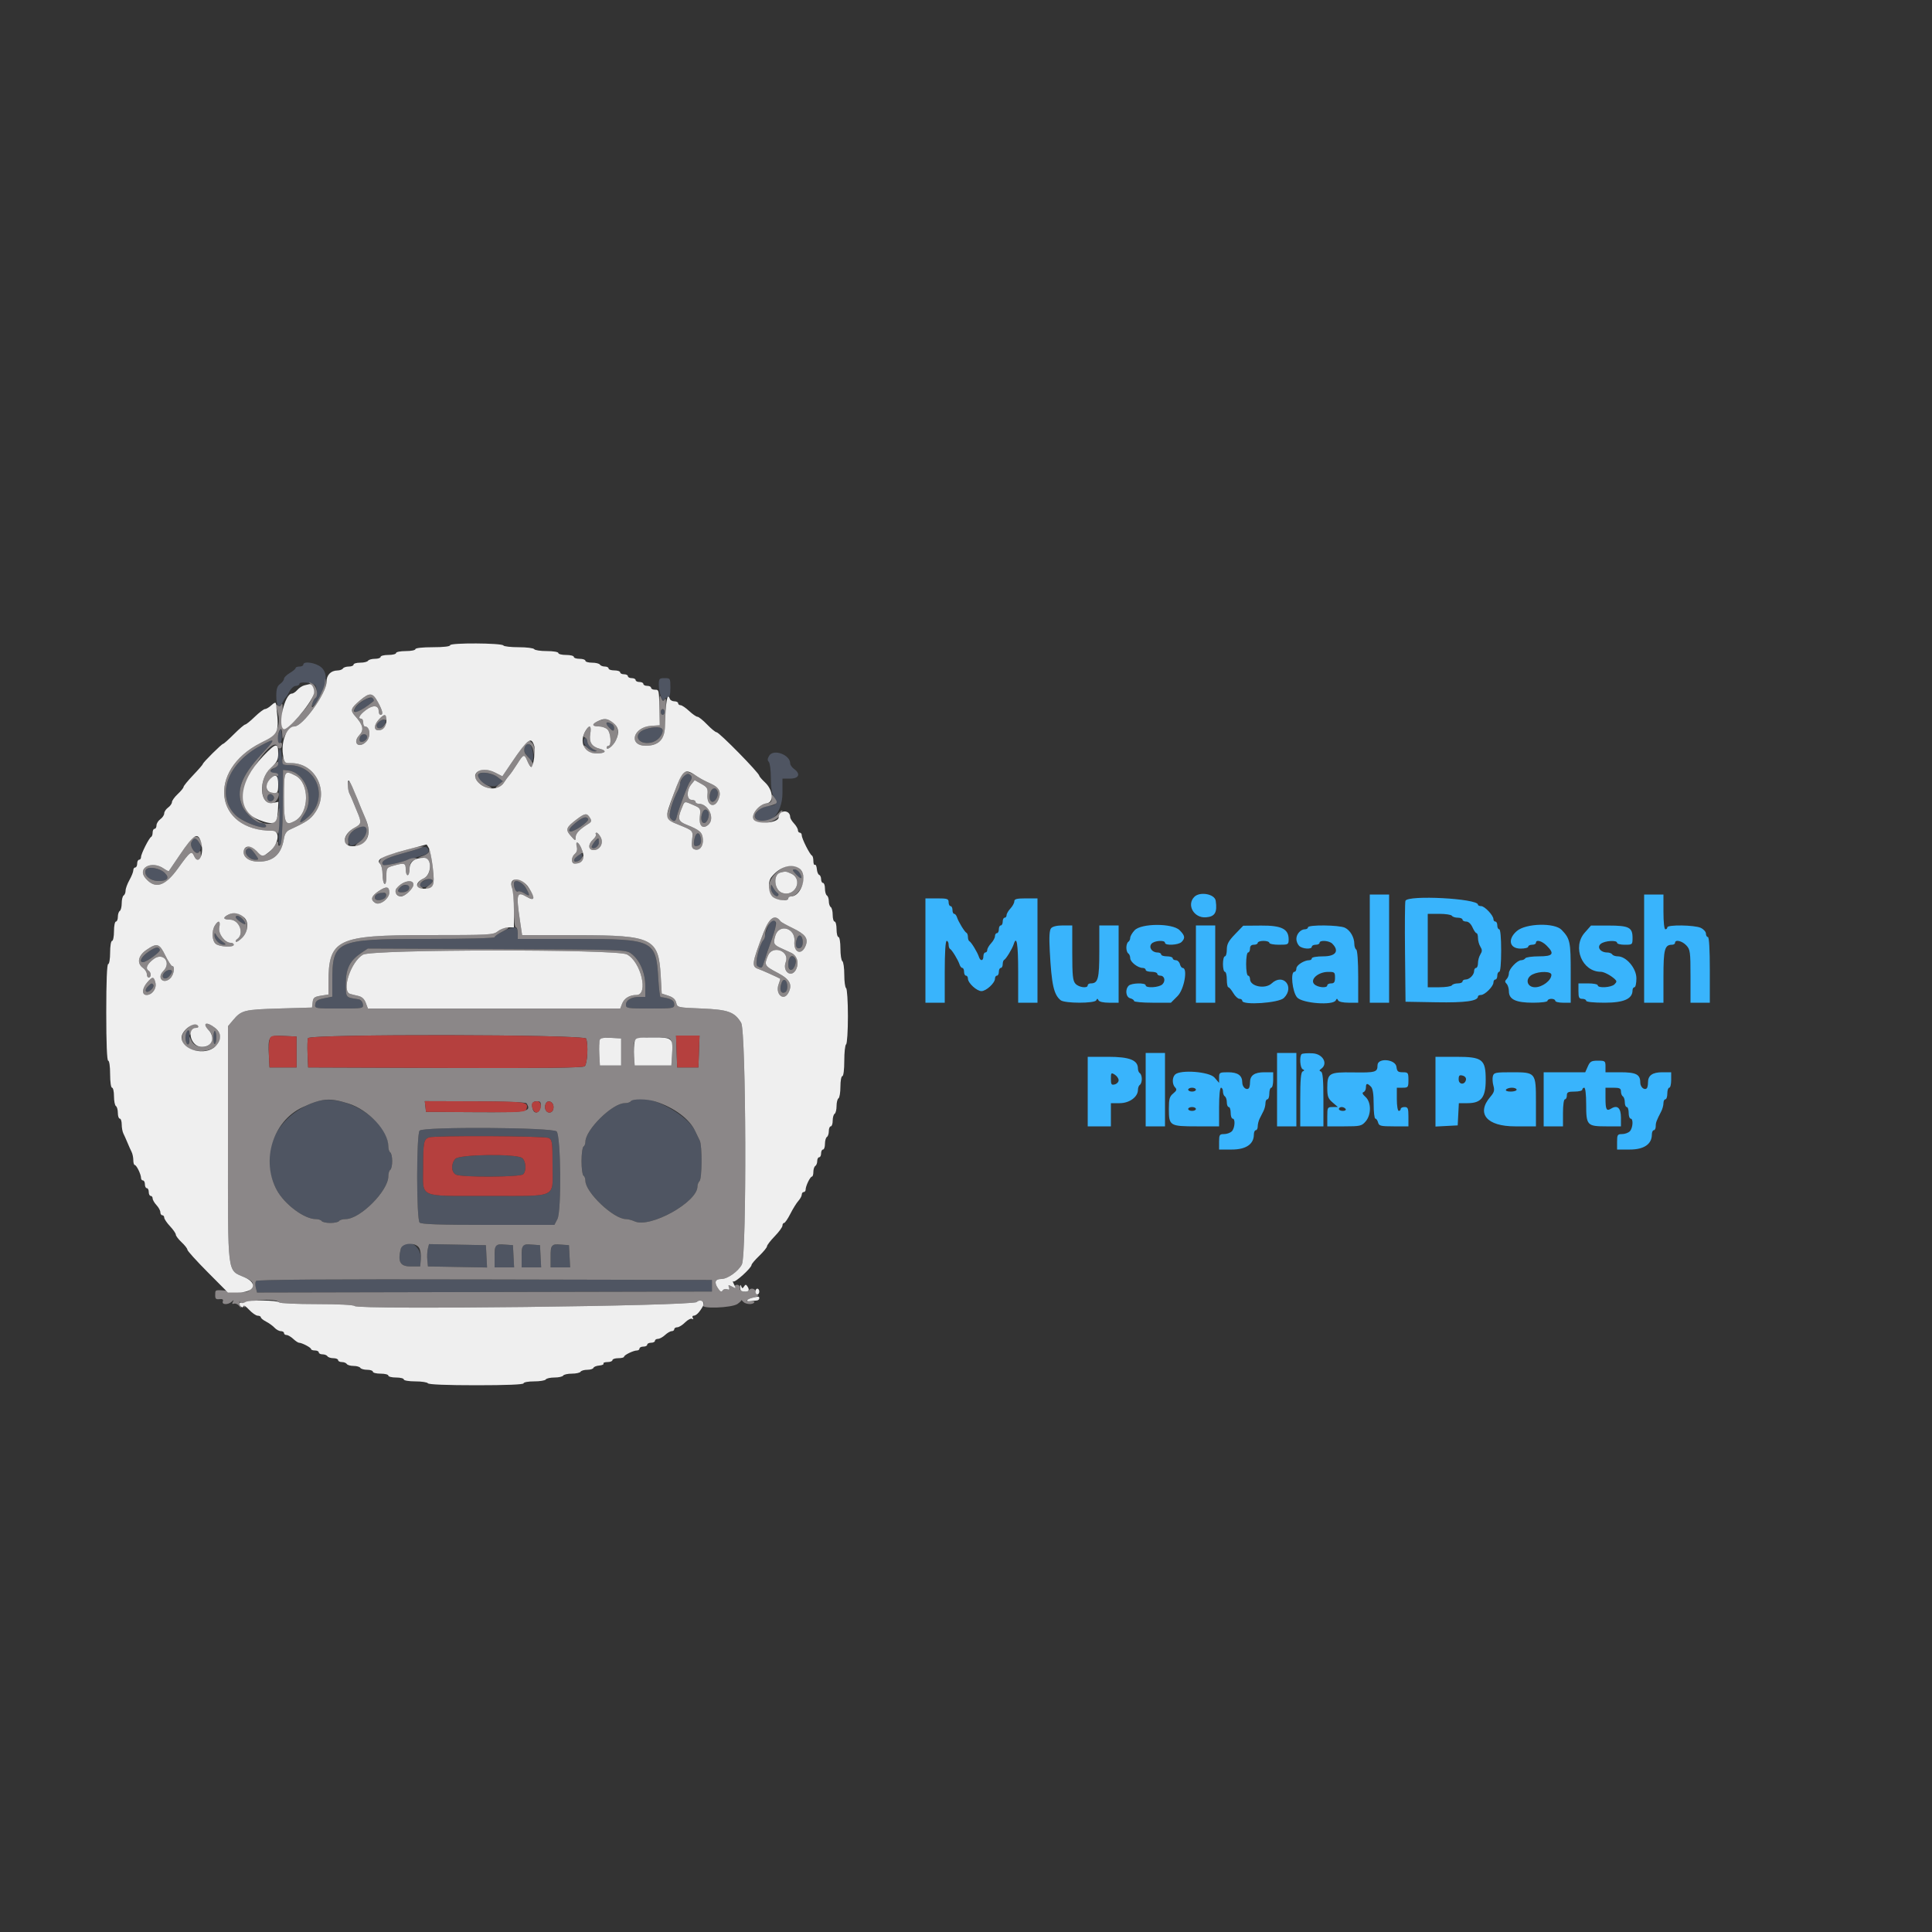 <svg id="svg" version="1.1" xmlns="http://www.w3.org/2000/svg" xmlns:xlink="http://www.w3.org/1999/xlink" width="400" height="400" viewBox="0, 0, 400,400"><rect x="0" y="0" width="400" height="400" fill="#333333" stroke="none"/><g id="svgg"><path id="path0" d="M62.800 137.600 C 62.800 137.820,62.440 138.000,62.000 138.000 C 61.560 138.000,61.200 138.141,61.200 138.314 C 61.200 138.486,60.660 138.946,60.000 139.336 C 59.340 139.726,58.800 140.265,58.800 140.534 C 58.800 140.803,58.440 141.283,58.000 141.600 C 57.394 142.036,57.200 142.635,57.200 144.065 C 57.200 146.220,57.737 146.846,58.440 145.511 C 58.704 145.010,59.028 144.510,59.161 144.400 C 59.293 144.290,59.656 143.705,59.968 143.100 C 60.280 142.495,60.865 142.000,61.268 142.000 C 61.670 142.000,62.000 141.805,62.000 141.567 C 62.000 141.117,64.344 141.271,65.158 141.774 C 65.683 142.098,65.753 144.258,65.248 144.570 C 65.055 144.690,64.802 145.151,64.686 145.594 C 64.370 146.802,65.067 146.175,66.148 144.279 C 67.729 141.507,67.859 139.316,66.512 138.157 C 65.392 137.194,62.800 136.805,62.800 137.600 M136.400 141.774 C 136.400 143.342,137.200 145.656,137.481 144.900 C 137.583 144.625,137.922 144.400,138.233 144.400 C 138.647 144.400,138.800 143.859,138.800 142.400 C 138.800 140.444,138.773 140.400,137.600 140.400 C 136.500 140.400,136.400 140.514,136.400 141.774 M75.219 145.037 C 73.631 146.132,73.009 147.035,73.593 147.395 C 73.922 147.599,75.536 146.640,77.317 145.185 C 78.377 144.319,76.456 144.183,75.219 145.037 M136.800 147.400 C 136.800 147.730,136.980 148.000,137.200 148.000 C 137.420 148.000,137.600 147.730,137.600 147.400 C 137.600 147.070,137.420 146.800,137.200 146.800 C 136.980 146.800,136.800 147.070,136.800 147.400 M78.691 149.253 C 77.849 149.724,77.776 150.800,78.586 150.800 C 79.248 150.800,80.168 149.351,79.693 149.057 C 79.522 148.952,79.072 149.040,78.691 149.253 M126.058 150.585 C 126.827 151.390,127.026 151.453,127.139 150.933 C 127.286 150.261,126.567 149.616,125.658 149.606 C 125.313 149.602,125.458 149.958,126.058 150.585 M133.600 150.997 C 130.923 151.896,131.961 154.308,134.782 153.744 C 136.062 153.488,137.201 152.295,137.199 151.211 C 137.198 150.448,135.529 150.349,133.600 150.997 M57.876 151.300 C 57.323 152.702,57.280 153.083,57.615 153.625 C 58.093 154.398,58.512 153.251,58.306 151.734 C 58.185 150.843,58.093 150.750,57.876 151.300 M74.538 152.617 C 74.408 152.957,74.406 153.339,74.533 153.467 C 74.937 153.870,76.000 153.251,76.000 152.613 C 76.000 151.814,74.845 151.818,74.538 152.617 M120.800 153.400 C 120.800 154.234,122.255 155.607,123.100 155.568 C 123.652 155.544,123.674 155.488,123.207 155.304 C 122.304 154.950,121.600 154.128,121.600 153.429 C 121.600 153.083,121.420 152.800,121.200 152.800 C 120.980 152.800,120.800 153.070,120.800 153.400 M54.000 154.364 C 47.092 158.017,44.671 164.679,48.767 168.762 C 50.428 170.419,55.862 172.196,55.000 170.800 C 54.864 170.580,54.465 170.400,54.114 170.400 C 53.032 170.400,50.824 168.430,50.164 166.876 C 48.827 163.730,49.924 160.735,54.054 156.253 C 57.179 152.861,57.174 152.685,54.000 154.364 M108.607 154.778 C 108.444 155.291,108.583 155.840,108.973 156.230 C 109.318 156.575,109.600 157.024,109.600 157.229 C 109.600 157.433,109.790 157.600,110.023 157.600 C 110.764 157.600,110.295 154.225,109.534 154.081 C 109.143 154.006,108.761 154.294,108.607 154.778 M57.900 155.030 C 57.735 155.197,57.600 156.101,57.600 157.040 C 57.600 158.314,57.423 158.802,56.899 158.969 C 56.095 159.224,54.974 160.800,55.597 160.800 C 55.818 160.800,56.000 160.620,56.000 160.400 C 56.000 160.180,56.360 160.000,56.800 160.000 C 57.698 160.000,57.872 162.133,57.693 170.978 C 57.628 174.150,57.725 175.235,58.042 174.918 C 58.324 174.636,58.501 171.792,58.540 166.940 L 58.600 159.400 59.600 159.506 C 63.234 159.893,65.235 165.269,62.980 168.591 C 61.662 170.534,61.951 170.770,63.734 169.205 C 68.197 165.286,65.673 158.400,59.773 158.400 C 58.478 158.400,58.441 158.353,58.322 156.563 C 58.255 155.552,58.065 154.862,57.900 155.030 M159.263 156.447 C 158.884 157.055,158.857 157.417,159.167 157.727 C 159.405 157.965,159.600 159.480,159.600 161.094 C 159.600 163.099,159.801 164.335,160.234 164.996 C 160.964 166.110,160.704 166.800,159.557 166.800 C 157.514 166.800,155.518 168.702,156.610 169.608 C 158.986 171.580,162.000 168.565,162.000 164.216 L 162.000 161.200 163.600 161.200 C 165.426 161.200,165.817 160.222,164.400 159.200 C 163.960 158.883,163.600 158.369,163.600 158.058 C 163.600 156.268,160.171 154.994,159.263 156.447 M99.040 160.335 C 98.200 161.695,101.883 163.546,103.242 162.447 L 104.109 161.744 103.001 160.872 C 101.902 160.008,99.448 159.675,99.040 160.335 M141.411 160.906 C 141.075 161.385,140.800 162.010,140.800 162.294 C 140.800 162.578,140.634 163.123,140.432 163.505 C 139.109 166.003,138.327 168.830,138.802 169.402 C 139.494 170.236,139.873 170.149,140.109 169.100 C 140.441 167.623,142.471 162.230,142.849 161.820 C 143.381 161.244,143.270 160.512,142.611 160.260 C 142.270 160.129,141.764 160.401,141.411 160.906 M147.031 164.218 C 146.600 165.938,147.604 166.688,148.384 165.229 C 148.866 164.329,148.541 163.200,147.801 163.200 C 147.518 163.200,147.172 163.658,147.031 164.218 M55.378 164.835 C 54.966 165.502,55.893 166.267,56.445 165.715 C 56.907 165.253,56.618 164.400,56.000 164.400 C 55.806 164.400,55.526 164.596,55.378 164.835 M145.443 168.233 C 145.014 169.351,145.183 170.400,145.792 170.400 C 146.442 170.400,147.031 168.697,146.614 168.023 C 146.236 167.411,145.723 167.503,145.443 168.233 M119.063 170.452 C 118.061 171.278,117.679 171.839,117.940 172.100 C 118.403 172.563,122.101 170.087,121.764 169.541 C 121.381 168.921,120.602 169.184,119.063 170.452 M74.800 171.107 C 73.160 171.673,71.958 172.911,72.078 173.912 C 72.243 175.299,72.799 175.390,74.427 174.295 C 76.295 173.039,76.594 170.488,74.800 171.107 M143.798 173.607 C 143.485 175.036,143.691 175.404,144.610 175.052 C 145.031 174.890,145.210 174.435,145.127 173.733 C 144.946 172.207,144.123 172.129,143.798 173.607 M39.652 174.303 C 39.136 175.267,40.655 177.275,41.222 176.379 C 41.695 175.631,41.689 175.314,41.186 174.374 C 40.671 173.412,40.142 173.388,39.652 174.303 M122.998 174.402 C 122.204 175.280,122.406 175.837,123.383 175.462 C 123.722 175.332,124.000 174.859,124.000 174.413 C 124.000 173.403,123.903 173.402,122.998 174.402 M87.000 175.592 C 86.560 175.777,84.698 176.334,82.862 176.830 C 79.877 177.637,78.667 178.401,79.327 179.060 C 79.553 179.287,83.101 178.570,84.600 177.995 C 85.040 177.826,86.176 177.478,87.125 177.221 C 88.357 176.887,88.814 176.569,88.725 176.110 C 88.571 175.314,88.042 175.156,87.000 175.592 M51.067 175.867 C 50.381 176.553,51.595 178.000,52.856 178.000 C 53.642 178.000,53.641 177.981,52.800 176.800 C 51.937 175.588,51.553 175.381,51.067 175.867 M119.280 177.280 C 118.631 177.929,118.675 178.400,119.386 178.400 C 119.708 178.400,120.165 178.040,120.400 177.600 C 120.895 176.675,120.109 176.451,119.280 177.280 M30.159 180.164 C 29.741 181.252,31.117 182.400,32.838 182.400 C 34.679 182.400,35.160 181.782,34.125 180.747 C 33.034 179.657,30.496 179.284,30.159 180.164 M164.799 180.998 C 165.872 182.141,166.274 182.060,165.618 180.834 C 165.373 180.375,164.877 180.000,164.516 180.000 C 163.984 180.000,164.037 180.188,164.799 180.998 M87.376 182.592 C 86.707 183.103,86.682 183.239,87.198 183.576 C 87.838 183.996,89.223 183.331,89.511 182.466 C 89.732 181.803,88.299 181.888,87.376 182.592 M106.400 182.939 C 106.400 183.936,106.862 184.809,107.260 184.563 C 107.466 184.436,108.077 184.621,108.618 184.975 C 109.760 185.723,109.810 185.460,108.841 183.800 C 108.087 182.510,106.400 181.915,106.400 182.939 M82.880 183.680 C 82.095 184.465,82.329 184.861,83.497 184.727 C 84.775 184.579,85.329 183.200,84.109 183.200 C 83.697 183.200,83.144 183.416,82.880 183.680 M159.612 183.851 C 159.599 184.773,160.645 185.888,161.098 185.435 C 161.251 185.282,161.187 185.031,160.954 184.878 C 160.722 184.725,160.327 184.240,160.078 183.800 C 159.631 183.012,159.624 183.013,159.612 183.851 M78.100 185.065 C 77.825 185.176,77.600 185.534,77.600 185.860 C 77.600 186.732,79.756 186.398,79.926 185.500 C 80.058 184.805,79.232 184.608,78.100 185.065 M48.813 189.900 C 48.832 190.359,50.800 191.693,50.800 191.247 C 50.800 191.033,50.517 190.574,50.171 190.229 C 49.510 189.567,48.791 189.393,48.813 189.900 M159.005 191.849 C 158.672 192.646,158.400 193.510,158.400 193.769 C 158.400 194.028,158.252 194.411,158.071 194.620 C 157.142 195.692,156.219 199.641,156.810 200.015 C 157.710 200.584,157.802 200.513,158.270 198.900 C 158.509 198.075,159.192 196.087,159.788 194.483 C 160.825 191.691,160.898 190.400,160.018 190.400 C 159.794 190.400,159.338 191.052,159.005 191.849 M104.100 192.842 C 103.165 193.305,102.400 193.845,102.400 194.042 C 102.400 194.246,96.290 194.400,88.187 194.400 C 69.486 194.400,68.800 194.713,68.800 203.236 L 68.800 206.353 67.100 206.688 C 65.775 206.948,65.372 207.219,65.272 207.911 C 65.146 208.789,65.204 208.800,70.200 208.800 C 75.207 208.800,75.254 208.791,75.128 207.904 C 75.052 207.371,74.676 206.960,74.200 206.889 C 71.515 206.487,71.600 206.593,71.600 203.652 C 71.600 200.536,72.426 198.888,74.785 197.299 L 76.150 196.378 102.846 196.489 C 129.073 196.598,129.562 196.614,130.671 197.423 C 132.424 198.702,133.600 201.377,133.600 204.085 L 133.600 206.400 132.374 206.400 C 130.728 206.400,129.600 207.056,129.600 208.014 C 129.600 208.753,129.897 208.800,134.600 208.800 C 139.359 208.800,139.600 208.761,139.600 207.987 C 139.600 207.090,138.890 206.701,136.759 206.431 C 136.626 206.414,136.415 204.690,136.291 202.599 C 135.816 194.643,135.325 194.403,119.500 194.401 L 107.200 194.400 107.200 193.200 C 107.200 191.731,106.507 191.651,104.100 192.842 M44.412 193.671 C 44.397 194.526,45.458 195.600,46.318 195.600 C 46.837 195.600,46.791 195.469,46.101 194.986 C 45.618 194.648,45.044 194.063,44.824 193.686 C 44.455 193.053,44.423 193.052,44.412 193.671 M165.049 194.216 C 164.560 195.492,164.768 196.465,165.500 196.324 C 165.975 196.232,166.200 195.816,166.200 195.028 C 166.200 193.739,165.438 193.202,165.049 194.216 M30.700 197.080 C 29.291 198.046,28.697 199.200,29.609 199.200 C 30.336 199.200,33.230 197.090,33.088 196.663 C 32.842 195.925,32.228 196.032,30.700 197.080 M163.467 198.267 C 163.320 198.413,163.200 199.043,163.200 199.667 C 163.200 201.091,164.282 201.209,164.630 199.823 C 164.976 198.445,164.254 197.479,163.467 198.267 M33.986 201.417 C 33.220 202.340,34.093 203.050,34.946 202.197 C 35.306 201.837,35.600 201.376,35.600 201.171 C 35.600 200.581,34.547 200.741,33.986 201.417 M161.849 203.416 C 161.360 204.692,161.568 205.665,162.300 205.524 C 162.775 205.432,163.000 205.016,163.000 204.228 C 163.000 202.939,162.238 202.402,161.849 203.416 M30.625 204.232 C 29.732 205.125,30.298 205.817,31.230 204.973 C 31.643 204.599,31.885 204.137,31.767 203.947 C 31.474 203.473,31.354 203.503,30.625 204.232 M38.667 213.467 C 38.253 213.880,38.353 215.923,38.800 216.200 C 39.042 216.349,39.200 215.804,39.200 214.824 C 39.200 213.166,39.134 212.999,38.667 213.467 M44.181 214.813 C 44.171 215.657,44.306 216.258,44.481 216.150 C 44.885 215.900,44.900 213.709,44.500 213.463 C 44.335 213.362,44.192 213.970,44.181 214.813 M65.400 228.097 C 56.967 230.989,53.369 239.133,57.314 246.400 C 58.921 249.360,63.002 252.400,65.369 252.400 C 65.910 252.400,66.464 252.580,66.600 252.800 C 66.736 253.020,67.546 253.200,68.400 253.200 C 69.254 253.200,70.064 253.020,70.200 252.800 C 70.336 252.580,70.949 252.400,71.562 252.400 C 74.566 252.400,80.400 246.549,80.400 243.536 C 80.400 242.937,80.580 242.336,80.800 242.200 C 81.020 242.064,81.200 241.254,81.200 240.400 C 81.200 239.546,81.020 238.736,80.800 238.600 C 80.580 238.464,80.400 237.910,80.400 237.369 C 80.400 231.862,71.130 226.132,65.400 228.097 M130.600 228.000 C 130.464 228.220,129.901 228.400,129.348 228.400 C 126.787 228.400,121.200 233.900,121.200 236.422 C 121.200 236.824,121.020 237.264,120.800 237.400 C 120.580 237.536,120.400 238.886,120.400 240.400 C 120.400 241.914,120.580 243.264,120.800 243.400 C 121.020 243.536,121.200 244.009,121.200 244.452 C 121.200 246.872,127.038 252.400,129.593 252.400 C 130.016 252.400,130.821 252.609,131.381 252.864 C 134.600 254.331,144.400 248.899,144.400 245.648 C 144.400 245.269,144.593 244.767,144.829 244.531 C 145.362 243.998,145.400 237.157,144.875 236.140 C 144.665 235.733,144.247 234.865,143.947 234.212 C 142.081 230.158,132.129 225.526,130.600 228.000 M86.880 234.080 C 86.199 234.761,86.199 252.439,86.880 253.120 C 87.235 253.475,90.940 253.600,101.070 253.600 L 114.779 253.600 115.412 252.376 C 116.266 250.725,116.129 235.316,115.251 234.260 C 114.543 233.409,87.721 233.239,86.880 234.080 M113.626 235.614 C 114.332 235.992,114.400 236.498,114.400 241.400 C 114.400 248.199,115.694 247.600,101.000 247.600 C 86.351 247.600,87.598 248.151,87.606 241.686 C 87.612 236.520,87.732 235.898,88.800 235.492 C 89.917 235.066,112.814 235.179,113.626 235.614 M94.262 239.931 C 93.354 240.935,93.414 242.672,94.374 243.186 C 95.502 243.790,107.708 243.732,108.320 243.120 C 109.035 242.405,108.901 240.365,108.100 239.757 C 106.892 238.840,95.115 238.989,94.262 239.931 M82.978 258.545 C 82.305 261.225,82.845 262.200,85.000 262.200 L 87.000 262.200 87.123 260.717 C 87.366 257.790,83.656 255.846,82.978 258.545 M88.581 258.534 C 88.449 259.059,88.399 260.099,88.471 260.845 L 88.600 262.200 94.720 262.311 L 100.841 262.421 100.720 260.111 L 100.600 257.800 94.710 257.689 L 88.821 257.579 88.581 258.534 M102.685 257.848 C 102.528 258.005,102.400 259.093,102.400 260.267 L 102.400 262.400 104.420 262.400 L 106.440 262.400 106.320 260.100 L 106.200 257.800 104.585 257.681 C 103.698 257.616,102.843 257.691,102.685 257.848 M108.285 257.848 C 108.128 258.005,108.000 259.093,108.000 260.267 L 108.000 262.400 110.020 262.400 L 112.040 262.400 111.920 260.100 L 111.800 257.800 110.185 257.681 C 109.298 257.616,108.443 257.691,108.285 257.848 M114.285 257.848 C 114.128 258.005,114.000 259.093,114.000 260.267 L 114.000 262.400 116.020 262.400 L 118.040 262.400 117.920 260.100 L 117.800 257.800 116.185 257.681 C 115.298 257.616,114.443 257.691,114.285 257.848 M52.987 265.221 C 52.843 265.454,52.835 266.086,52.970 266.624 L 53.216 267.603 100.308 267.502 L 147.400 267.400 147.400 266.200 L 147.400 265.000 100.325 264.898 C 67.466 264.827,53.170 264.925,52.987 265.221 " stroke="none" fill="#4f5562" fill-rule="evenodd"></path><path id="path1" d="M67.260 141.422 C 67.209 142.469,65.145 146.400,64.646 146.400 C 64.351 146.400,64.878 144.799,65.248 144.570 C 65.993 144.110,65.616 142.037,64.700 141.556 C 63.814 141.091,63.811 141.096,64.536 141.913 C 65.712 143.238,64.647 145.436,60.968 149.274 C 58.679 151.663,58.243 151.410,58.471 147.825 C 58.575 146.185,58.506 145.425,58.287 145.816 C 58.008 146.315,57.816 146.345,57.355 145.963 C 56.858 145.550,56.834 145.637,57.187 146.566 C 58.479 149.964,57.585 151.994,54.004 153.798 C 42.759 159.461,44.367 172.000,56.338 172.000 C 56.790 172.000,57.304 172.254,57.480 172.565 C 57.661 172.884,57.818 171.622,57.842 169.665 C 57.873 167.085,57.822 166.711,57.642 168.200 C 57.048 173.116,50.400 169.625,50.405 164.400 C 50.409 160.987,56.577 152.312,57.427 154.526 C 57.724 155.299,58.400 155.040,58.400 154.153 C 58.400 153.823,58.220 153.664,58.000 153.800 C 57.343 154.206,57.374 151.706,58.035 151.020 C 58.258 150.788,58.412 151.176,58.432 152.020 C 58.449 152.779,58.562 153.130,58.682 152.800 C 58.998 151.936,60.464 150.400,60.973 150.400 C 62.689 150.400,67.786 143.266,67.485 141.286 C 67.324 140.229,67.318 140.233,67.260 141.422 M74.500 145.035 C 72.617 146.620,72.472 147.085,73.500 148.225 C 75.188 150.095,75.417 151.118,74.391 152.210 C 72.892 153.805,74.277 155.105,75.825 153.557 C 76.826 152.556,76.629 150.400,75.536 150.400 C 75.351 150.400,75.200 150.040,75.200 149.600 C 75.200 149.160,75.020 148.800,74.800 148.800 C 74.011 148.800,74.424 148.023,75.748 147.013 C 77.215 145.893,78.400 145.996,78.400 147.243 C 78.400 147.659,78.580 148.000,78.800 148.000 C 79.401 148.000,79.232 147.178,78.267 145.405 C 77.147 143.349,76.570 143.292,74.500 145.035 M136.538 146.777 L 136.600 150.154 134.809 150.277 C 131.055 150.534,130.022 154.403,133.709 154.399 C 136.224 154.396,137.594 153.109,137.641 150.706 C 137.663 149.548,137.753 147.610,137.840 146.400 C 137.946 144.919,137.874 144.393,137.619 144.790 C 137.310 145.273,137.171 145.200,136.858 144.390 C 136.572 143.651,136.491 144.255,136.538 146.777 M77.317 145.185 C 74.583 147.419,72.643 148.125,73.514 146.568 C 74.147 145.437,76.563 144.053,77.117 144.505 C 77.401 144.737,77.491 145.043,77.317 145.185 M137.600 147.400 C 137.600 147.730,137.420 148.000,137.200 148.000 C 136.980 148.000,136.800 147.730,136.800 147.400 C 136.800 147.070,136.980 146.800,137.200 146.800 C 137.420 146.800,137.600 147.070,137.600 147.400 M78.470 148.926 C 77.410 150.054,77.335 151.200,78.320 151.200 C 79.120 151.200,80.007 150.467,79.988 149.820 C 79.981 149.589,79.792 149.715,79.568 150.100 C 79.073 150.949,78.000 151.027,78.000 150.214 C 78.000 149.562,79.352 148.685,79.747 149.081 C 79.886 149.220,80.000 149.033,80.000 148.667 C 80.000 147.747,79.497 147.832,78.470 148.926 M123.700 149.344 C 122.460 149.958,122.573 150.400,123.971 150.400 C 124.616 150.400,125.426 150.683,125.771 151.029 C 126.460 151.717,126.642 154.400,126.000 154.400 C 125.780 154.400,125.600 154.582,125.600 154.803 C 125.600 155.499,126.983 154.396,127.509 153.281 C 128.881 150.374,126.529 147.943,123.700 149.344 M126.739 149.954 C 127.036 150.142,127.216 150.583,127.139 150.933 C 127.026 151.453,126.827 151.390,126.058 150.585 C 125.129 149.614,125.565 149.210,126.739 149.954 M121.168 151.465 C 120.724 152.298,120.710 152.568,121.100 152.699 C 121.375 152.791,121.600 153.135,121.600 153.462 C 121.600 154.132,122.319 154.955,123.207 155.304 C 123.674 155.488,123.652 155.544,123.100 155.568 C 122.715 155.586,122.040 155.240,121.600 154.800 C 121.087 154.287,120.800 154.187,120.800 154.520 C 120.800 155.478,121.746 156.000,123.480 156.000 C 125.348 156.000,125.790 155.435,124.228 155.043 C 122.531 154.617,121.917 153.674,122.209 151.945 C 122.512 150.156,121.993 149.916,121.168 151.465 M137.199 151.211 C 137.201 152.295,136.062 153.488,134.782 153.744 C 131.961 154.308,130.923 151.896,133.600 150.997 C 135.529 150.349,137.198 150.448,137.199 151.211 M76.000 152.613 C 76.000 153.251,74.937 153.870,74.533 153.467 C 74.406 153.339,74.408 152.957,74.538 152.617 C 74.845 151.818,76.000 151.814,76.000 152.613 M54.054 156.253 C 49.924 160.735,48.827 163.730,50.164 166.876 C 50.824 168.430,53.032 170.400,54.114 170.400 C 54.465 170.400,54.864 170.580,55.000 170.800 C 55.862 172.196,50.428 170.419,48.767 168.762 C 44.671 164.679,47.092 158.017,54.000 154.364 C 57.174 152.685,57.179 152.861,54.054 156.253 M108.529 154.164 C 108.128 154.694,106.948 156.386,105.906 157.924 L 104.012 160.720 102.522 159.960 C 100.340 158.848,98.400 159.297,98.400 160.915 C 98.400 161.750,100.293 163.204,101.354 163.184 C 102.023 163.172,101.935 163.053,100.931 162.617 C 99.657 162.063,98.609 160.724,99.081 160.253 C 99.646 159.688,101.960 160.053,103.001 160.872 L 104.109 161.744 103.210 162.472 C 102.526 163.026,102.463 163.200,102.946 163.200 C 103.296 163.200,103.898 162.705,104.286 162.100 C 104.673 161.495,105.194 160.785,105.444 160.522 C 105.694 160.259,106.416 159.225,107.049 158.223 C 108.409 156.071,108.550 156.030,109.200 157.600 C 109.682 158.763,110.400 159.231,110.400 158.383 C 110.400 157.988,110.077 157.523,108.873 156.187 C 108.181 155.420,108.654 153.914,109.534 154.082 C 109.940 154.159,110.297 154.754,110.447 155.605 L 110.695 157.000 110.747 155.729 C 110.776 155.029,110.517 154.174,110.171 153.829 C 109.370 153.027,109.392 153.023,108.529 154.164 M58.454 157.300 C 58.405 158.294,58.531 158.400,59.751 158.400 C 65.672 158.400,68.207 165.277,63.734 169.205 C 61.951 170.770,61.662 170.534,62.980 168.591 C 65.235 165.269,63.234 159.893,59.600 159.506 L 58.600 159.400 58.540 166.940 C 58.501 171.812,58.324 174.636,58.040 174.920 C 57.720 175.240,57.600 175.147,57.599 174.580 C 57.597 173.975,57.422 174.087,56.820 175.074 C 55.448 177.324,54.091 177.607,52.861 175.902 C 52.197 174.980,50.660 175.127,50.469 176.130 C 50.224 177.413,51.542 178.400,53.500 178.400 C 56.547 178.400,58.252 176.886,58.766 173.725 C 58.940 172.650,59.292 172.096,60.005 171.769 C 63.494 170.170,64.284 169.635,65.272 168.200 C 68.226 163.910,65.365 158.000,60.334 158.000 C 59.119 158.000,58.825 157.840,58.682 157.100 C 58.534 156.328,58.501 156.357,58.454 157.300 M55.899 159.120 C 53.409 161.574,53.888 166.916,56.538 166.251 C 57.508 166.008,58.238 163.899,57.300 164.047 C 55.881 164.271,55.200 163.932,55.200 163.000 C 55.200 161.899,56.604 160.232,57.215 160.609 C 57.427 160.740,57.600 160.657,57.600 160.424 C 57.600 160.191,57.240 160.000,56.800 160.000 C 56.360 160.000,56.000 159.832,56.000 159.627 C 56.000 159.422,56.360 159.140,56.800 159.000 C 57.240 158.860,57.600 158.488,57.600 158.173 C 57.600 157.425,57.639 157.403,55.899 159.120 M141.303 160.091 C 140.633 160.921,137.946 168.427,138.078 169.097 C 138.202 169.725,138.547 169.961,140.500 170.754 C 143.544 171.989,143.508 171.948,143.295 173.832 C 143.140 175.211,143.238 175.640,143.754 175.838 C 144.814 176.245,145.655 175.230,145.520 173.706 C 145.396 172.297,144.884 171.851,142.106 170.732 C 140.448 170.063,140.272 169.537,141.051 167.588 C 141.790 165.742,141.578 165.820,143.540 166.670 C 145.049 167.323,145.081 167.381,144.892 169.063 C 144.679 170.954,145.461 171.745,146.605 170.796 C 148.129 169.531,146.711 166.400,144.614 166.400 C 144.276 166.400,144.000 166.220,144.000 166.000 C 144.000 165.780,143.640 165.600,143.200 165.600 C 142.154 165.600,142.102 163.656,143.115 162.405 L 143.831 161.522 145.215 162.300 C 146.435 162.987,146.585 163.245,146.477 164.471 C 146.268 166.825,147.994 167.519,148.798 165.404 C 149.363 163.920,148.853 162.976,147.070 162.204 C 146.152 161.805,144.950 161.170,144.400 160.792 C 142.909 159.768,141.771 159.510,141.303 160.091 M61.164 160.581 C 64.159 162.130,64.067 168.359,61.024 169.987 C 59.048 171.045,58.800 170.491,58.800 165.013 C 58.800 159.516,58.865 159.393,61.164 160.581 M143.200 160.963 C 143.200 161.225,143.042 161.611,142.849 161.820 C 142.471 162.230,140.441 167.623,140.109 169.100 C 139.873 170.149,139.494 170.236,138.802 169.402 C 138.327 168.830,139.109 166.003,140.432 163.505 C 140.634 163.123,140.800 162.578,140.800 162.294 C 140.800 161.370,141.998 160.024,142.611 160.260 C 142.935 160.384,143.200 160.700,143.200 160.963 M72.000 162.605 C 72.000 163.158,72.159 163.923,72.353 164.305 C 72.548 164.687,72.884 165.450,73.100 166.000 C 73.316 166.550,73.686 167.450,73.921 168.000 C 74.902 170.288,74.859 170.586,73.445 171.348 C 71.991 172.131,71.079 173.619,71.454 174.595 C 71.847 175.621,72.271 175.263,72.093 174.054 C 71.914 172.836,73.314 171.435,75.007 171.139 C 76.473 170.882,76.056 173.195,74.441 174.284 C 73.693 174.788,73.352 175.200,73.682 175.200 C 75.955 175.200,76.957 172.450,75.724 169.600 C 74.977 167.874,74.389 166.450,73.987 165.400 C 72.610 161.795,72.000 160.937,72.000 162.605 M148.556 163.829 C 148.689 164.175,148.611 164.805,148.384 165.229 C 147.604 166.688,146.600 165.938,147.031 164.218 C 147.316 163.083,148.184 162.861,148.556 163.829 M56.622 164.835 C 57.034 165.502,56.107 166.267,55.555 165.715 C 55.093 165.253,55.382 164.400,56.000 164.400 C 56.194 164.400,56.474 164.596,56.622 164.835 M159.762 165.240 C 159.792 165.998,159.572 166.226,158.714 166.325 C 157.181 166.502,155.466 168.602,156.016 169.629 C 156.754 171.009,160.202 170.509,161.487 168.835 C 162.362 167.695,161.995 167.371,161.086 168.480 C 159.981 169.826,157.238 170.410,156.454 169.465 C 155.810 168.689,157.019 167.343,158.690 166.977 C 161.074 166.454,161.199 166.298,160.262 165.017 C 159.757 164.326,159.726 164.340,159.762 165.240 M146.614 168.023 C 147.031 168.697,146.442 170.400,145.792 170.400 C 145.183 170.400,145.014 169.351,145.443 168.233 C 145.723 167.503,146.236 167.411,146.614 168.023 M119.407 169.628 C 117.174 171.316,117.020 171.750,118.183 173.072 C 119.126 174.144,119.175 174.157,119.187 173.329 C 119.199 172.524,120.000 171.687,121.857 170.541 C 122.443 170.180,122.509 169.931,122.171 169.365 C 121.523 168.280,121.142 168.316,119.407 169.628 M121.764 169.541 C 122.101 170.087,118.403 172.563,117.940 172.100 C 117.679 171.839,118.061 171.278,119.063 170.452 C 120.602 169.184,121.381 168.921,121.764 169.541 M123.367 172.747 C 123.485 172.937,123.225 173.415,122.791 173.809 C 121.693 174.802,121.755 176.000,122.904 176.000 C 124.227 176.000,125.021 174.561,124.370 173.345 C 124.092 172.825,123.705 172.400,123.509 172.400 C 123.313 172.400,123.249 172.556,123.367 172.747 M145.127 173.733 C 145.210 174.435,145.031 174.890,144.610 175.052 C 143.691 175.404,143.485 175.036,143.798 173.607 C 144.123 172.129,144.946 172.207,145.127 173.733 M39.796 173.506 C 39.573 173.668,38.418 175.240,37.228 177.000 C 36.038 178.760,35.017 180.263,34.958 180.341 C 34.900 180.418,34.440 180.193,33.937 179.841 C 31.414 178.074,28.298 179.707,30.130 181.837 C 32.122 184.153,34.143 183.542,36.831 179.812 C 39.419 176.220,39.650 176.046,40.205 177.273 C 40.855 178.713,41.601 178.638,41.594 177.133 C 41.589 176.171,41.486 175.961,41.222 176.379 C 40.655 177.275,39.136 175.267,39.652 174.303 C 40.182 173.312,40.681 173.427,41.371 174.700 C 42.058 175.966,42.180 175.725,41.610 174.226 C 41.222 173.205,40.567 172.945,39.796 173.506 M124.000 174.413 C 124.000 175.219,122.992 175.926,122.519 175.452 C 122.304 175.237,123.491 173.600,123.862 173.600 C 123.938 173.600,124.000 173.966,124.000 174.413 M119.418 175.330 C 119.566 175.920,119.423 176.449,119.026 176.779 C 118.245 177.427,118.205 178.800,118.967 178.800 C 120.029 178.800,120.800 178.316,120.788 177.657 C 120.777 177.074,120.730 177.079,120.368 177.700 C 119.916 178.477,118.642 178.674,118.890 177.929 C 119.014 177.559,120.078 176.759,120.696 176.571 C 120.749 176.555,120.569 176.061,120.296 175.474 C 119.685 174.159,119.100 174.063,119.418 175.330 M83.800 176.031 C 82.480 176.448,81.105 176.792,80.744 176.795 C 79.575 176.804,78.123 178.265,78.700 178.852 C 78.975 179.131,79.200 180.123,79.200 181.056 C 79.200 181.989,79.380 182.864,79.600 183.000 C 79.844 183.151,80.000 182.544,80.000 181.442 C 80.000 179.698,80.050 179.624,81.500 179.221 C 83.745 178.598,84.000 178.677,84.000 180.000 C 84.000 180.660,84.180 181.200,84.400 181.200 C 84.620 181.200,84.800 180.598,84.800 179.861 C 84.800 178.868,85.032 178.410,85.700 178.088 C 86.424 177.739,86.462 177.649,85.895 177.627 C 85.507 177.612,84.877 177.761,84.495 177.957 C 83.452 178.494,79.586 179.319,79.327 179.060 C 78.667 178.401,79.877 177.637,82.862 176.830 C 84.698 176.334,86.560 175.776,87.000 175.591 L 87.800 175.254 87.000 175.264 C 86.560 175.269,85.120 175.614,83.800 176.031 M52.800 176.800 C 53.641 177.981,53.642 178.000,52.856 178.000 C 51.595 178.000,50.381 176.553,51.067 175.867 C 51.553 175.381,51.937 175.588,52.800 176.800 M88.800 176.300 C 88.800 176.538,88.305 176.914,87.700 177.135 L 86.600 177.537 87.660 177.568 C 89.474 177.622,89.510 181.015,87.705 181.872 C 86.291 182.543,85.874 184.005,87.100 183.994 C 87.701 183.989,87.715 183.931,87.200 183.586 C 86.476 183.102,87.640 182.000,88.876 182.000 C 89.861 182.000,89.786 182.624,88.711 183.377 C 88.044 183.844,87.982 184.000,88.462 184.000 C 89.761 184.000,89.998 183.089,89.602 179.615 C 89.282 176.808,88.800 174.817,88.800 176.300 M161.400 180.103 C 158.064 182.543,158.486 186.400,162.089 186.400 C 162.700 186.400,163.200 186.220,163.200 186.000 C 163.200 185.780,163.445 185.600,163.745 185.600 C 164.901 185.600,166.400 183.550,166.400 181.968 C 166.400 179.328,163.790 178.355,161.400 180.103 M34.125 180.747 C 35.160 181.782,34.679 182.400,32.838 182.400 C 31.117 182.400,29.741 181.252,30.159 180.164 C 30.496 179.284,33.034 179.657,34.125 180.747 M165.618 180.834 C 166.274 182.060,165.872 182.141,164.799 180.998 C 164.037 180.188,163.984 180.000,164.516 180.000 C 164.877 180.000,165.373 180.375,165.618 180.834 M163.781 180.864 C 166.409 182.062,164.591 185.861,161.882 184.831 C 160.274 184.220,160.020 181.073,161.546 180.667 C 162.638 180.376,162.727 180.384,163.781 180.864 M106.098 182.500 C 105.871 182.785,105.838 183.344,106.021 183.800 C 106.199 184.240,106.356 186.265,106.372 188.300 C 106.388 190.481,106.564 192.000,106.800 192.000 C 107.020 192.000,107.200 192.540,107.200 193.200 L 107.200 194.400 119.500 194.401 C 135.325 194.403,135.816 194.643,136.291 202.599 C 136.415 204.690,136.626 206.414,136.759 206.431 C 138.890 206.701,139.600 207.090,139.600 207.987 C 139.600 208.761,139.359 208.800,134.600 208.800 C 129.897 208.800,129.600 208.753,129.600 208.014 C 129.600 207.056,130.728 206.400,132.374 206.400 L 133.600 206.400 133.600 204.085 C 133.600 201.377,132.424 198.702,130.671 197.423 C 129.562 196.614,129.073 196.598,102.846 196.489 L 76.150 196.378 74.785 197.299 C 72.426 198.888,71.600 200.536,71.600 203.652 C 71.600 206.593,71.515 206.487,74.200 206.889 C 74.676 206.960,75.052 207.371,75.128 207.904 C 75.254 208.791,75.207 208.800,70.200 208.800 C 65.204 208.800,65.146 208.789,65.272 207.911 C 65.372 207.219,65.775 206.948,67.100 206.688 L 68.800 206.353 68.800 203.236 C 68.800 194.713,69.486 194.400,88.187 194.400 C 96.290 194.400,102.400 194.246,102.400 194.042 C 102.400 193.845,103.165 193.305,104.100 192.842 C 105.288 192.254,105.545 192.001,104.954 192.000 C 104.489 192.000,103.650 192.360,103.091 192.800 C 102.119 193.564,101.468 193.600,88.508 193.600 C 69.707 193.600,68.000 194.426,68.000 203.526 L 68.000 205.898 66.427 206.149 C 65.082 206.364,64.835 206.561,64.727 207.500 L 64.600 208.600 57.800 208.800 C 50.531 209.014,49.984 209.152,48.243 211.222 L 47.200 212.461 47.200 236.869 C 47.200 264.633,46.975 262.838,50.663 264.469 C 52.503 265.283,52.719 265.746,51.815 266.939 C 51.351 267.551,50.891 267.640,49.128 267.458 C 44.226 266.953,44.604 266.905,44.560 268.038 C 44.528 268.891,44.684 269.059,45.433 268.977 C 46.076 268.906,46.282 269.043,46.130 269.438 C 45.856 270.152,47.227 270.197,47.979 269.500 C 48.414 269.096,48.457 269.106,48.203 269.552 C 47.989 269.928,48.066 270.044,48.444 269.917 C 48.750 269.814,49.225 270.016,49.501 270.365 C 49.940 270.922,49.973 270.901,49.768 270.200 L 49.535 269.400 50.221 270.200 C 50.761 270.829,50.858 270.855,50.674 270.320 C 50.301 269.234,57.180 268.596,57.835 269.656 C 57.952 269.845,61.421 270.000,65.544 270.000 C 70.076 270.000,73.200 270.160,73.446 270.406 C 74.240 271.200,143.247 270.391,144.229 269.576 C 144.932 268.993,146.135 269.555,145.590 270.212 C 144.911 271.030,151.518 270.800,152.697 269.964 C 153.191 269.614,153.551 269.252,153.497 269.159 C 153.444 269.066,153.600 269.218,153.844 269.495 C 154.349 270.069,155.846 270.173,156.165 269.656 C 156.282 269.467,155.932 269.361,155.387 269.421 C 153.985 269.575,154.521 268.961,156.092 268.614 C 156.811 268.455,157.175 268.237,156.900 268.129 C 156.625 268.022,156.400 267.678,156.400 267.367 C 156.400 266.757,155.381 266.583,155.041 267.134 C 154.649 267.767,152.993 267.358,153.118 266.659 C 153.187 266.272,152.970 266.000,152.594 266.000 C 152.230 266.000,152.070 266.190,152.225 266.440 C 152.402 266.727,152.180 266.711,151.588 266.393 C 150.809 265.977,150.713 265.997,150.919 266.533 C 151.091 266.981,150.982 267.091,150.539 266.921 C 150.198 266.790,149.777 266.913,149.603 267.194 C 149.372 267.569,149.106 267.428,148.609 266.670 C 147.815 265.458,148.081 264.800,149.364 264.800 C 150.639 264.800,152.882 263.204,153.600 261.785 C 154.629 259.752,154.487 213.473,153.446 211.754 C 152.081 209.500,150.751 209.022,145.217 208.800 C 140.300 208.603,140.231 208.587,140.001 207.600 C 139.839 206.906,139.343 206.462,138.384 206.149 L 137.000 205.698 136.800 202.081 C 136.368 194.260,135.128 193.645,119.749 193.619 L 108.097 193.600 107.649 190.584 C 106.826 185.055,106.992 184.468,109.033 185.673 C 110.727 186.672,110.924 185.916,109.500 183.884 C 108.107 181.897,106.955 181.428,106.098 182.500 M83.400 182.862 C 82.079 183.585,81.548 184.455,82.056 185.067 C 82.673 185.811,83.322 185.734,84.546 184.771 C 86.494 183.239,85.558 181.681,83.400 182.862 M108.841 183.800 C 109.810 185.460,109.760 185.723,108.618 184.975 C 108.077 184.621,107.466 184.436,107.260 184.563 C 106.862 184.809,106.400 183.936,106.400 182.939 C 106.400 181.915,108.087 182.510,108.841 183.800 M84.726 183.900 C 84.646 184.322,84.158 184.650,83.497 184.727 C 82.329 184.861,82.095 184.465,82.880 183.680 C 83.630 182.930,84.882 183.079,84.726 183.900 M160.954 184.878 C 161.187 185.031,161.251 185.282,161.098 185.435 C 160.645 185.888,159.599 184.773,159.612 183.851 C 159.624 183.013,159.631 183.012,160.078 183.800 C 160.327 184.240,160.722 184.725,160.954 184.878 M78.373 184.507 C 76.858 185.528,76.643 186.288,77.686 186.945 C 78.622 187.536,80.600 186.073,80.600 184.790 C 80.600 183.506,79.975 183.427,78.373 184.507 M79.926 185.500 C 79.756 186.398,77.600 186.732,77.600 185.860 C 77.600 185.221,78.170 184.882,79.329 184.832 C 79.816 184.811,80.014 185.033,79.926 185.500 M47.300 189.349 C 46.057 189.957,46.174 190.400,47.577 190.400 C 49.583 190.400,50.673 193.420,49.050 194.478 C 48.815 194.631,48.726 194.859,48.851 194.984 C 48.976 195.110,49.556 194.735,50.139 194.152 C 52.562 191.729,50.289 187.885,47.300 189.349 M50.171 190.229 C 50.517 190.574,50.800 191.033,50.800 191.247 C 50.800 191.693,48.832 190.359,48.813 189.900 C 48.791 189.393,49.510 189.567,50.171 190.229 M158.090 193.067 C 155.622 199.542,155.542 200.148,157.091 200.646 C 157.637 200.822,160.856 202.265,161.511 202.627 C 161.572 202.661,161.437 203.176,161.211 203.771 C 160.444 205.789,162.233 207.408,163.211 205.580 C 164.133 203.857,163.555 202.759,161.030 201.429 C 158.266 199.974,158.180 199.823,159.005 197.849 C 159.952 195.583,163.549 196.891,162.683 199.187 C 161.910 201.234,163.963 202.596,164.859 200.629 C 165.470 199.289,165.017 197.838,163.811 197.273 C 163.255 197.013,162.305 196.575,161.700 196.301 C 160.172 195.607,160.040 195.314,160.531 193.714 C 161.317 191.153,164.718 192.150,164.477 194.871 C 164.263 197.273,165.997 197.911,166.825 195.735 C 167.378 194.279,166.722 193.415,164.102 192.149 C 162.836 191.538,161.708 190.908,161.596 190.751 C 160.476 189.174,159.270 189.970,158.090 193.067 M160.649 190.983 C 160.772 191.303,160.384 192.878,159.788 194.483 C 159.192 196.087,158.509 198.075,158.270 198.900 C 157.802 200.513,157.710 200.584,156.810 200.015 C 156.219 199.641,157.142 195.692,158.071 194.620 C 158.252 194.411,158.400 194.028,158.400 193.769 C 158.400 191.901,160.163 189.717,160.649 190.983 M44.496 191.595 C 43.771 192.755,43.881 194.821,44.700 195.443 C 45.518 196.064,48.400 196.186,48.400 195.600 C 48.400 195.380,48.122 195.200,47.782 195.200 C 46.540 195.200,45.118 193.282,45.402 191.989 C 45.701 190.629,45.228 190.423,44.496 191.595 M46.101 194.986 C 46.791 195.469,46.837 195.600,46.318 195.600 C 45.458 195.600,44.397 194.526,44.412 193.671 C 44.423 193.052,44.455 193.053,44.824 193.686 C 45.044 194.063,45.618 194.648,46.101 194.986 M166.200 195.028 C 166.200 195.816,165.975 196.232,165.500 196.324 C 164.768 196.465,164.560 195.492,165.049 194.216 C 165.438 193.202,166.200 193.739,166.200 195.028 M30.300 196.678 C 28.573 197.864,28.276 199.445,29.600 200.400 C 30.040 200.717,30.400 201.297,30.400 201.688 C 30.400 202.080,30.580 202.400,30.800 202.400 C 31.020 202.400,31.200 202.141,31.200 201.824 C 31.200 201.507,31.020 201.136,30.800 201.000 C 30.036 200.528,30.408 199.635,31.814 198.563 C 33.781 197.062,35.561 199.297,33.800 201.057 C 32.428 202.429,33.777 203.887,35.215 202.587 C 36.000 201.876,36.313 200.000,35.647 200.000 C 35.453 200.000,34.810 199.010,34.218 197.800 C 32.992 195.296,32.513 195.159,30.300 196.678 M33.088 196.663 C 33.230 197.090,30.336 199.200,29.609 199.200 C 28.697 199.200,29.291 198.046,30.700 197.080 C 32.228 196.032,32.842 195.925,33.088 196.663 M129.785 197.600 C 132.700 199.076,134.339 206.000,131.774 206.000 C 130.337 206.000,129.226 206.680,128.791 207.824 L 128.420 208.800 102.298 208.800 L 76.175 208.800 75.729 207.618 C 75.425 206.812,74.920 206.356,74.142 206.185 C 73.514 206.046,72.775 205.864,72.500 205.779 C 70.634 205.204,72.608 199.138,75.143 197.657 C 77.065 196.534,127.577 196.482,129.785 197.600 M164.614 198.423 C 165.031 199.097,164.442 200.800,163.792 200.800 C 163.409 200.800,163.200 200.401,163.200 199.667 C 163.200 198.120,163.995 197.421,164.614 198.423 M35.600 201.171 C 35.600 201.376,35.306 201.837,34.946 202.197 C 34.093 203.050,33.220 202.340,33.986 201.417 C 34.547 200.741,35.600 200.581,35.600 201.171 M30.472 203.403 C 29.388 204.650,29.318 206.000,30.338 206.000 C 31.514 206.000,32.480 204.659,32.176 203.447 C 31.849 202.144,31.573 202.137,30.472 203.403 M163.000 204.228 C 163.000 205.016,162.775 205.432,162.300 205.524 C 161.568 205.665,161.360 204.692,161.849 203.416 C 162.238 202.402,163.000 202.939,163.000 204.228 M31.767 203.947 C 31.885 204.137,31.643 204.599,31.230 204.973 C 30.298 205.817,29.732 205.125,30.625 204.232 C 31.354 203.503,31.474 203.473,31.767 203.947 M38.658 212.981 C 36.456 215.022,38.097 217.600,41.600 217.600 C 45.100 217.600,46.902 214.682,44.546 212.829 C 42.761 211.425,41.776 211.764,43.200 213.292 C 44.130 214.291,44.195 215.110,43.423 216.128 C 42.601 217.212,40.366 216.894,39.715 215.600 L 39.212 214.600 39.206 215.524 C 39.203 216.036,39.022 216.337,38.800 216.200 C 38.580 216.064,38.400 215.434,38.400 214.800 C 38.400 213.554,39.182 212.681,39.227 213.876 C 39.250 214.478,39.327 214.448,39.688 213.700 C 39.927 213.205,40.375 212.800,40.685 212.800 C 40.994 212.800,41.136 212.620,41.000 212.400 C 40.592 211.741,39.779 211.942,38.658 212.981 M44.800 214.800 C 44.800 215.434,44.657 216.041,44.481 216.150 C 44.306 216.258,44.171 215.657,44.181 214.813 C 44.192 213.970,44.335 213.362,44.500 213.463 C 44.665 213.565,44.800 214.166,44.800 214.800 M61.400 217.800 L 61.400 221.000 58.600 221.000 L 55.800 221.000 55.678 218.617 C 55.466 214.500,55.580 214.344,58.712 214.482 L 61.400 214.600 61.400 217.800 M121.357 215.033 C 121.828 216.260,121.616 220.289,121.056 220.754 C 120.660 221.082,112.770 221.177,92.156 221.103 L 63.800 221.000 63.680 218.240 C 63.615 216.722,63.654 215.237,63.768 214.940 C 64.107 214.055,121.017 214.147,121.357 215.033 M144.716 217.700 L 144.600 221.000 142.400 221.000 L 140.200 221.000 140.084 217.700 L 139.968 214.400 142.400 214.400 L 144.832 214.400 144.716 217.700 M128.600 217.800 L 128.600 220.600 126.400 220.600 L 124.200 220.600 124.078 218.245 C 123.905 214.892,124.017 214.736,126.496 214.879 L 128.600 215.000 128.600 217.800 M139.017 215.727 C 139.145 216.236,139.194 217.541,139.125 218.627 L 139.000 220.600 135.200 220.600 L 131.400 220.600 131.275 218.627 C 131.037 214.864,131.103 214.800,135.200 214.800 C 138.614 214.800,138.796 214.844,139.017 215.727 M72.100 228.459 C 76.346 229.799,80.400 234.151,80.400 237.369 C 80.400 237.910,80.580 238.464,80.800 238.600 C 81.020 238.736,81.200 239.546,81.200 240.400 C 81.200 241.254,81.020 242.064,80.800 242.200 C 80.580 242.336,80.400 242.937,80.400 243.536 C 80.400 246.549,74.566 252.400,71.562 252.400 C 70.949 252.400,70.336 252.580,70.200 252.800 C 70.064 253.020,69.254 253.200,68.400 253.200 C 67.546 253.200,66.736 253.020,66.600 252.800 C 66.464 252.580,65.910 252.400,65.369 252.400 C 63.002 252.400,58.921 249.360,57.314 246.400 C 53.991 240.279,56.465 232.181,62.540 229.297 C 66.587 227.375,68.213 227.233,72.100 228.459 M135.640 228.034 C 139.550 229.281,142.785 231.687,143.947 234.212 C 144.247 234.865,144.665 235.733,144.875 236.140 C 145.400 237.157,145.362 243.998,144.829 244.531 C 144.593 244.767,144.400 245.269,144.400 245.648 C 144.400 248.899,134.600 254.331,131.381 252.864 C 130.821 252.609,130.016 252.400,129.593 252.400 C 127.038 252.400,121.200 246.872,121.200 244.452 C 121.200 244.009,121.020 243.536,120.800 243.400 C 120.580 243.264,120.400 241.914,120.400 240.400 C 120.400 238.886,120.580 237.536,120.800 237.400 C 121.020 237.264,121.200 236.824,121.200 236.422 C 121.200 233.900,126.787 228.400,129.348 228.400 C 129.901 228.400,130.464 228.220,130.600 228.000 C 130.928 227.469,133.935 227.490,135.640 228.034 M109.016 228.427 C 110.101 230.181,109.284 230.323,98.486 230.260 L 88.200 230.200 88.073 229.090 L 87.945 227.981 98.363 228.013 C 104.486 228.033,108.878 228.203,109.016 228.427 M111.927 229.097 C 111.768 230.469,110.595 230.790,110.271 229.550 C 109.975 228.419,110.240 228.000,111.250 228.000 C 111.890 228.000,112.027 228.223,111.927 229.097 M114.600 229.200 C 114.600 229.825,114.342 230.239,113.899 230.324 C 113.107 230.477,112.592 229.519,112.956 228.570 C 113.337 227.576,114.600 228.060,114.600 229.200 M115.251 234.260 C 116.129 235.316,116.266 250.725,115.412 252.376 L 114.779 253.600 101.070 253.600 C 90.940 253.600,87.235 253.475,86.880 253.120 C 86.199 252.439,86.199 234.761,86.880 234.080 C 87.721 233.239,114.543 233.409,115.251 234.260 M86.809 258.417 C 87.050 258.866,87.191 259.901,87.123 260.717 L 87.000 262.200 85.000 262.200 C 82.845 262.200,82.305 261.225,82.978 258.545 C 83.303 257.251,86.134 257.156,86.809 258.417 M100.720 260.111 L 100.841 262.421 94.720 262.311 L 88.600 262.200 88.471 260.845 C 88.399 260.099,88.449 259.059,88.581 258.534 L 88.821 257.579 94.710 257.689 L 100.600 257.800 100.720 260.111 M106.320 260.100 L 106.440 262.400 104.420 262.400 L 102.400 262.400 102.400 260.267 C 102.400 257.687,102.533 257.530,104.585 257.681 L 106.200 257.800 106.320 260.100 M111.920 260.100 L 112.040 262.400 110.020 262.400 L 108.000 262.400 108.000 260.267 C 108.000 257.687,108.133 257.530,110.185 257.681 L 111.800 257.800 111.920 260.100 M117.920 260.100 L 118.040 262.400 116.020 262.400 L 114.000 262.400 114.000 260.267 C 114.000 257.687,114.133 257.530,116.185 257.681 L 117.800 257.800 117.920 260.100 M147.400 266.200 L 147.400 267.400 100.308 267.502 L 53.216 267.603 52.970 266.624 C 52.835 266.086,52.843 265.454,52.987 265.221 C 53.170 264.925,67.466 264.827,100.325 264.898 L 147.400 265.000 147.400 266.200 " stroke="none" fill="#8b8788" fill-rule="evenodd"></path><path id="path2" d="M247.280 185.680 C 245.619 187.341,247.175 190.106,249.668 189.923 C 251.546 189.785,252.056 188.923,251.698 186.484 C 251.493 185.091,248.427 184.533,247.280 185.680 M283.600 196.400 L 283.600 207.600 285.600 207.600 L 287.600 207.600 287.600 196.400 L 287.600 185.200 285.600 185.200 L 283.600 185.200 283.600 196.400 M340.400 196.400 L 340.400 207.600 342.400 207.600 L 344.400 207.600 344.400 202.171 C 344.400 196.554,344.657 195.600,346.171 195.600 C 346.517 195.600,346.800 195.420,346.800 195.200 C 346.800 194.463,348.251 194.790,349.130 195.726 C 349.936 196.583,350.000 197.056,350.000 202.126 L 350.000 207.600 352.000 207.600 L 354.000 207.600 354.000 200.800 C 354.000 196.533,353.851 194.000,353.600 194.000 C 353.380 194.000,353.199 193.685,353.197 193.300 C 353.195 192.915,352.709 192.375,352.117 192.100 C 350.831 191.503,345.200 191.421,345.200 192.000 C 345.200 192.220,345.020 192.400,344.800 192.400 C 344.563 192.400,344.400 190.933,344.400 188.800 L 344.400 185.200 342.400 185.200 L 340.400 185.200 340.400 196.400 M191.600 196.800 L 191.600 207.600 193.600 207.600 L 195.600 207.600 195.600 201.200 C 195.600 197.200,195.750 194.800,196.000 194.800 C 196.220 194.800,196.400 195.145,196.400 195.567 C 196.400 195.988,196.535 196.393,196.700 196.467 C 197.076 196.634,198.375 198.764,198.671 199.700 C 198.793 200.085,199.052 200.400,199.247 200.400 C 199.441 200.400,199.600 200.760,199.600 201.200 C 199.600 201.640,199.780 202.000,200.000 202.000 C 200.220 202.000,200.400 202.278,200.400 202.618 C 200.400 203.517,202.225 205.200,203.200 205.200 C 204.175 205.200,206.000 203.517,206.000 202.618 C 206.000 202.278,206.180 202.000,206.400 202.000 C 206.620 202.000,206.800 201.640,206.800 201.200 C 206.800 200.760,206.980 200.400,207.200 200.400 C 207.420 200.400,207.600 200.055,207.600 199.633 C 207.600 199.212,207.735 198.807,207.900 198.733 C 208.276 198.566,209.575 196.436,209.871 195.500 C 210.493 193.541,210.800 195.427,210.800 201.200 L 210.800 207.600 212.800 207.600 L 214.800 207.600 214.800 196.800 L 214.800 186.000 212.400 186.000 C 210.504 186.000,210.000 186.130,210.000 186.617 C 210.000 186.956,209.640 187.620,209.200 188.092 C 208.760 188.564,208.400 189.187,208.400 189.475 C 208.400 189.764,208.220 190.000,208.000 190.000 C 207.780 190.000,207.600 190.360,207.600 190.800 C 207.600 191.240,207.420 191.600,207.200 191.600 C 206.980 191.600,206.800 191.960,206.800 192.400 C 206.800 192.840,206.620 193.200,206.400 193.200 C 206.180 193.200,206.000 193.478,206.000 193.817 C 206.000 194.156,205.640 194.820,205.200 195.292 C 204.760 195.764,204.400 196.387,204.400 196.675 C 204.400 196.964,204.220 197.200,204.000 197.200 C 203.780 197.200,203.600 197.560,203.600 198.000 C 203.600 198.986,202.974 199.053,202.671 198.100 C 202.375 197.164,201.076 195.034,200.700 194.867 C 200.535 194.793,200.400 194.403,200.400 194.000 C 200.400 193.597,200.265 193.207,200.100 193.133 C 199.724 192.966,198.425 190.836,198.129 189.900 C 198.007 189.515,197.748 189.200,197.553 189.200 C 197.359 189.200,197.200 188.840,197.200 188.400 C 197.200 187.960,197.020 187.600,196.800 187.600 C 196.580 187.600,196.400 187.240,196.400 186.800 C 196.400 186.089,196.133 186.000,194.000 186.000 L 191.600 186.000 191.600 196.800 M290.980 186.507 C 290.873 186.786,290.834 191.601,290.893 197.207 L 291.000 207.400 297.352 207.510 C 303.422 207.616,306.000 207.256,306.000 206.302 C 306.000 206.136,306.278 206.000,306.618 206.000 C 307.418 206.000,309.200 204.218,309.200 203.418 C 309.200 203.078,309.380 202.800,309.600 202.800 C 309.820 202.800,310.000 202.440,310.000 202.000 C 310.000 201.560,310.180 201.200,310.400 201.200 C 310.642 201.200,310.800 199.467,310.800 196.800 C 310.800 194.133,310.642 192.400,310.400 192.400 C 310.180 192.400,310.000 192.040,310.000 191.600 C 310.000 191.160,309.820 190.800,309.600 190.800 C 309.380 190.800,309.200 190.575,309.200 190.300 C 309.199 189.525,307.384 187.600,306.653 187.600 C 306.294 187.600,305.999 187.465,305.997 187.300 C 305.984 186.023,291.461 185.256,290.980 186.507 M300.600 189.600 C 300.736 189.820,301.287 190.000,301.824 190.000 C 302.361 190.000,302.800 190.180,302.800 190.400 C 302.800 190.620,303.145 190.800,303.566 190.800 C 304.033 190.800,304.541 191.269,304.864 192.000 C 305.156 192.660,305.531 193.200,305.698 193.200 C 305.864 193.200,306.000 193.652,306.000 194.205 C 306.000 194.758,306.223 195.568,306.496 196.005 C 306.891 196.638,306.891 196.962,306.496 197.595 C 306.223 198.032,306.000 198.842,306.000 199.395 C 306.000 199.948,305.820 200.400,305.600 200.400 C 305.380 200.400,305.200 200.683,305.200 201.029 C 305.200 201.837,304.237 202.800,303.429 202.800 C 303.083 202.800,302.800 202.980,302.800 203.200 C 302.800 203.420,302.361 203.600,301.824 203.600 C 301.287 203.600,300.736 203.780,300.600 204.000 C 300.464 204.220,299.283 204.400,297.976 204.400 L 295.600 204.400 295.600 196.800 L 295.600 189.200 297.976 189.200 C 299.283 189.200,300.464 189.380,300.600 189.600 M217.612 192.185 C 217.267 192.601,217.189 193.964,217.343 196.885 C 217.711 203.857,218.169 205.925,219.600 207.087 C 220.430 207.761,226.653 207.772,226.967 207.100 C 227.153 206.700,227.247 206.700,227.433 207.100 C 227.574 207.401,228.451 207.600,229.633 207.600 L 231.600 207.600 231.600 199.600 L 231.600 191.600 229.600 191.600 L 227.600 191.600 227.600 197.029 C 227.600 202.646,227.343 203.600,225.829 203.600 C 225.483 203.600,225.200 203.780,225.200 204.000 C 225.200 204.681,223.361 204.440,222.662 203.669 C 222.112 203.060,222.000 201.982,222.000 197.269 L 222.000 191.600 220.049 191.600 C 218.824 191.600,217.917 191.818,217.612 192.185 M234.900 192.610 C 234.405 193.139,234.000 193.837,234.000 194.162 C 234.000 194.487,233.820 194.864,233.600 195.000 C 233.380 195.136,233.200 195.676,233.200 196.200 C 233.200 196.724,233.380 197.264,233.600 197.400 C 233.820 197.536,234.000 197.976,234.000 198.378 C 234.000 199.163,235.581 200.400,236.586 200.400 C 236.924 200.400,237.200 200.580,237.200 200.800 C 237.200 201.020,237.740 201.200,238.400 201.200 C 239.060 201.200,239.600 201.380,239.600 201.600 C 239.600 201.820,239.876 202.000,240.213 202.000 C 241.103 202.000,241.377 203.080,240.667 203.790 C 239.993 204.464,237.200 204.634,237.200 204.000 C 237.200 203.434,234.259 203.501,233.680 204.080 C 232.900 204.860,233.095 206.447,234.000 206.684 C 234.440 206.799,234.800 207.052,234.800 207.247 C 234.800 207.441,236.516 207.600,238.613 207.600 L 242.427 207.600 243.813 206.213 C 245.175 204.851,245.967 200.400,244.847 200.400 C 244.652 200.400,244.399 200.040,244.284 199.600 C 244.169 199.160,243.788 198.800,243.437 198.800 C 243.087 198.800,242.800 198.620,242.800 198.400 C 242.800 198.180,242.260 198.000,241.600 198.000 C 240.940 198.000,240.400 197.820,240.400 197.600 C 240.400 197.380,240.062 197.200,239.649 197.200 C 238.505 197.200,237.777 196.151,238.400 195.400 C 238.954 194.733,241.200 194.572,241.200 195.200 C 241.200 195.814,243.982 195.675,244.629 195.029 C 245.432 194.225,245.345 193.709,244.218 192.582 C 242.752 191.116,236.281 191.135,234.900 192.610 M247.600 199.600 L 247.600 207.600 249.600 207.600 L 251.600 207.600 251.600 199.600 L 251.600 191.600 249.600 191.600 L 247.600 191.600 247.600 199.600 M255.700 193.420 C 254.355 194.813,254.000 195.476,254.000 196.591 C 254.000 197.366,253.820 198.000,253.600 198.000 C 253.380 198.000,253.200 198.720,253.200 199.600 C 253.200 200.480,253.380 201.200,253.600 201.200 C 253.820 201.200,254.000 201.920,254.000 202.800 C 254.000 203.680,254.141 204.400,254.314 204.400 C 254.486 204.400,254.946 204.940,255.336 205.600 C 255.726 206.260,256.305 206.800,256.623 206.800 C 256.940 206.800,257.200 206.980,257.200 207.200 C 257.200 208.176,264.771 207.665,265.818 206.618 C 268.119 204.317,265.667 201.388,263.292 203.600 C 261.937 204.862,258.810 204.236,258.803 202.700 C 258.801 202.315,258.620 202.000,258.400 202.000 C 258.178 202.000,258.000 200.933,258.000 199.600 C 258.000 198.267,258.178 197.200,258.400 197.200 C 258.620 197.200,258.800 196.840,258.800 196.400 C 258.800 195.867,259.067 195.600,259.600 195.600 C 260.040 195.600,260.400 195.420,260.400 195.200 C 260.400 194.980,260.940 194.800,261.600 194.800 C 262.260 194.800,262.800 194.980,262.800 195.200 C 262.800 195.420,263.700 195.600,264.800 195.600 C 266.727 195.600,266.800 195.559,266.800 194.472 C 266.800 192.328,265.330 191.596,261.097 191.629 L 257.400 191.658 255.700 193.420 M270.800 192.000 C 270.800 192.220,270.517 192.400,270.171 192.400 C 269.280 192.400,268.400 193.393,268.400 194.400 C 268.400 194.871,268.657 195.514,268.971 195.829 C 269.621 196.478,271.600 196.607,271.600 196.000 C 271.600 195.780,271.960 195.600,272.400 195.600 C 272.840 195.600,273.200 195.420,273.200 195.200 C 273.200 194.593,275.179 194.722,275.829 195.371 C 277.342 196.885,276.566 198.000,274.000 198.000 C 272.667 198.000,271.600 198.178,271.600 198.400 C 271.600 198.620,271.366 198.800,271.080 198.800 C 270.017 198.800,268.406 199.823,268.403 200.500 C 268.401 200.885,268.220 201.200,268.000 201.200 C 267.130 201.200,267.558 205.350,268.547 206.500 C 269.615 207.742,276.043 208.223,276.567 207.100 C 276.753 206.700,276.847 206.700,277.033 207.100 C 277.174 207.401,278.051 207.600,279.233 207.600 L 281.200 207.600 281.200 202.224 C 281.200 199.071,281.035 196.745,280.800 196.600 C 280.580 196.464,280.400 195.949,280.400 195.456 C 280.400 194.065,279.552 192.596,278.446 192.074 C 277.217 191.495,270.800 191.432,270.800 192.000 M314.057 192.750 C 312.080 194.440,312.496 196.400,314.832 196.400 C 315.694 196.400,316.400 196.220,316.400 196.000 C 316.400 195.780,316.760 195.600,317.200 195.600 C 317.640 195.600,318.000 195.420,318.000 195.200 C 318.000 194.467,319.224 194.788,320.218 195.782 C 321.921 197.485,321.551 198.000,318.624 198.000 C 317.207 198.000,315.936 198.180,315.800 198.400 C 315.664 198.620,315.285 198.800,314.958 198.800 C 314.121 198.800,312.400 200.618,312.400 201.502 C 312.400 201.908,312.184 202.456,311.920 202.720 C 311.547 203.093,311.547 203.307,311.920 203.680 C 312.184 203.944,312.400 204.643,312.400 205.234 C 312.400 206.918,313.838 207.600,317.386 207.600 C 319.129 207.600,320.400 207.431,320.400 207.200 C 320.400 206.980,320.760 206.800,321.200 206.800 C 321.640 206.800,322.000 206.980,322.000 207.200 C 322.000 207.420,322.720 207.600,323.600 207.600 L 325.200 207.600 325.200 201.395 C 325.200 194.944,325.076 194.361,323.318 192.522 C 321.867 191.004,315.928 191.150,314.057 192.750 M328.100 193.100 C 325.457 196.094,327.565 201.200,331.443 201.200 C 332.075 201.200,333.480 201.934,334.313 202.700 C 334.771 203.121,334.762 203.295,334.257 203.800 C 333.590 204.467,330.800 204.629,330.800 204.000 C 330.800 203.780,329.900 203.600,328.800 203.600 L 326.800 203.600 326.800 205.200 C 326.800 206.533,326.933 206.800,327.600 206.800 C 328.040 206.800,328.400 206.980,328.400 207.200 C 328.400 207.439,329.939 207.600,332.218 207.600 C 336.220 207.600,338.000 206.805,338.000 205.018 C 338.000 204.678,338.180 204.400,338.400 204.400 C 338.620 204.400,338.800 203.569,338.800 202.554 C 338.800 200.470,336.709 198.000,334.945 198.000 C 334.451 198.000,333.936 197.820,333.800 197.600 C 333.664 197.380,333.191 197.200,332.748 197.200 C 331.352 197.200,330.547 196.078,331.451 195.392 C 332.309 194.743,334.800 194.600,334.800 195.200 C 334.800 195.420,335.520 195.600,336.400 195.600 C 337.974 195.600,338.000 195.576,338.000 194.144 C 338.000 192.011,337.234 191.625,333.000 191.626 L 329.400 191.627 328.100 193.100 M276.400 202.400 C 276.400 203.333,276.222 203.600,275.600 203.600 C 275.160 203.600,274.800 203.780,274.800 204.000 C 274.800 204.635,272.807 204.464,272.112 203.769 C 271.159 202.816,272.866 201.257,274.900 201.224 C 276.305 201.202,276.400 201.276,276.400 202.400 M321.200 201.818 C 321.200 202.976,319.334 204.400,317.818 204.400 C 316.062 204.400,315.698 202.537,317.300 201.744 C 318.734 201.034,321.200 201.081,321.200 201.818 M237.200 225.600 L 237.200 233.200 239.200 233.200 L 241.200 233.200 241.200 225.600 L 241.200 218.000 239.200 218.000 L 237.200 218.000 237.200 225.600 M264.400 225.600 L 264.400 233.200 266.400 233.200 L 268.400 233.200 268.400 225.600 L 268.400 218.000 266.400 218.000 L 264.400 218.000 264.400 225.600 M269.485 218.249 C 269.004 218.729,269.169 221.119,269.700 221.367 C 270.100 221.553,270.100 221.647,269.700 221.833 C 269.335 222.004,269.200 223.571,269.200 227.633 L 269.200 233.200 271.600 233.200 L 274.000 233.200 274.000 227.633 C 274.000 223.555,273.866 222.012,273.500 221.864 C 273.108 221.705,273.114 221.580,273.530 221.289 C 275.015 220.244,273.906 218.206,271.785 218.082 C 270.676 218.017,269.641 218.092,269.485 218.249 M225.200 226.000 L 225.200 233.200 227.600 233.200 L 230.000 233.200 230.000 230.800 L 230.000 228.400 231.818 228.400 C 233.834 228.400,235.600 227.112,235.600 225.642 C 235.600 225.205,235.780 224.736,236.000 224.600 C 236.220 224.464,236.400 223.924,236.400 223.400 C 236.400 222.876,236.220 222.336,236.000 222.200 C 235.780 222.064,235.600 221.636,235.600 221.249 C 235.600 219.484,233.866 218.800,229.397 218.800 L 225.200 218.800 225.200 226.000 M297.200 226.020 L 297.200 233.240 299.500 233.120 L 301.800 233.000 301.920 230.700 L 302.040 228.400 303.838 228.400 C 306.671 228.400,307.600 227.214,307.600 223.600 C 307.600 219.305,306.950 218.800,301.418 218.800 L 297.200 218.800 297.200 226.020 M285.200 220.554 C 285.200 221.982,284.808 222.097,280.153 222.029 C 275.163 221.956,274.800 222.173,274.800 225.225 C 274.800 227.000,274.962 227.446,275.900 228.253 L 277.000 229.199 275.900 229.200 C 274.847 229.200,274.800 229.285,274.800 231.200 L 274.800 233.200 278.328 233.200 C 281.595 233.200,281.920 233.126,282.728 232.197 C 283.941 230.802,283.927 228.184,282.700 227.093 C 282.090 226.550,281.961 226.235,282.300 226.113 C 282.575 226.014,282.800 225.588,282.800 225.167 C 282.800 224.252,283.060 224.203,283.829 224.971 C 284.223 225.366,284.400 226.480,284.400 228.571 C 284.400 230.237,284.559 231.600,284.753 231.600 C 284.948 231.600,285.201 231.960,285.316 232.400 C 285.502 233.111,285.862 233.200,288.563 233.200 L 291.600 233.200 291.600 231.200 C 291.600 229.467,291.493 229.200,290.800 229.200 C 290.360 229.200,290.000 229.380,290.000 229.600 C 290.000 229.820,289.820 230.000,289.600 230.000 C 289.378 230.000,289.200 228.933,289.200 227.600 L 289.200 225.200 290.400 225.200 C 291.533 225.200,291.600 225.111,291.600 223.600 C 291.600 222.097,291.529 222.000,290.427 222.000 C 289.444 222.000,289.233 221.821,289.127 220.900 C 288.939 219.273,285.200 218.944,285.200 220.554 M328.736 220.800 L 328.205 222.000 323.902 222.000 L 319.600 222.000 319.600 227.600 L 319.600 233.200 321.600 233.200 L 323.600 233.200 323.600 230.400 C 323.600 228.800,323.771 227.600,324.000 227.600 C 324.220 227.600,324.400 227.240,324.400 226.800 C 324.400 226.133,324.667 226.000,326.000 226.000 C 326.880 226.000,327.600 225.820,327.600 225.600 C 327.600 225.380,327.780 225.200,328.000 225.200 C 328.236 225.200,328.400 226.610,328.400 228.629 C 328.400 232.994,328.588 233.200,332.571 233.200 L 335.600 233.200 335.600 231.387 C 335.600 229.404,334.864 228.718,333.590 229.513 C 332.600 230.132,332.400 229.766,332.400 227.333 L 332.400 225.200 334.000 225.200 C 335.317 225.200,335.600 225.337,335.600 225.976 C 335.600 226.403,335.780 226.864,336.000 227.000 C 336.220 227.136,336.400 227.687,336.400 228.224 C 336.400 228.761,336.580 229.200,336.800 229.200 C 337.020 229.200,337.200 229.740,337.200 230.400 C 337.200 231.060,337.380 231.600,337.600 231.600 C 338.207 231.600,338.078 233.579,337.429 234.229 C 337.114 234.543,336.394 234.800,335.829 234.800 C 334.895 234.800,334.800 234.948,334.800 236.400 L 334.800 238.000 337.453 238.000 C 340.364 238.000,341.998 236.885,342.000 234.900 C 342.000 234.405,342.180 234.000,342.400 234.000 C 342.620 234.000,342.800 233.638,342.800 233.195 C 342.800 232.417,342.942 232.031,343.938 230.105 C 344.192 229.613,344.400 228.848,344.400 228.405 C 344.400 227.962,344.580 227.600,344.800 227.600 C 345.020 227.600,345.200 227.060,345.200 226.400 C 345.200 225.740,345.380 225.200,345.600 225.200 C 345.820 225.200,346.000 224.480,346.000 223.600 L 346.000 222.000 344.171 222.000 C 342.122 222.000,341.200 222.653,341.200 224.105 C 341.200 224.634,341.092 225.174,340.961 225.306 C 340.456 225.810,339.600 225.070,339.600 224.129 C 339.600 222.437,338.744 222.000,335.429 222.000 L 332.400 222.000 332.400 220.800 C 332.400 219.671,332.307 219.600,330.834 219.600 C 329.478 219.600,329.196 219.761,328.736 220.800 M231.600 223.650 C 231.600 224.011,231.240 224.401,230.800 224.516 C 230.115 224.695,230.000 224.528,230.000 223.359 C 230.000 222.093,230.059 222.030,230.800 222.493 C 231.240 222.768,231.600 223.288,231.600 223.650 M243.280 222.480 C 242.655 223.105,242.666 224.503,243.300 225.148 C 243.701 225.556,243.622 225.802,242.900 226.393 C 242.144 227.011,242.000 227.522,242.000 229.593 C 242.000 233.081,242.191 233.200,247.771 233.200 L 252.400 233.200 252.400 229.200 C 252.400 226.800,252.560 225.200,252.800 225.200 C 253.020 225.200,253.200 225.549,253.200 225.976 C 253.200 226.403,253.380 226.864,253.600 227.000 C 253.820 227.136,254.000 227.687,254.000 228.224 C 254.000 228.761,254.180 229.200,254.400 229.200 C 254.620 229.200,254.800 229.740,254.800 230.400 C 254.800 231.060,254.980 231.600,255.200 231.600 C 255.807 231.600,255.678 233.579,255.029 234.229 C 254.714 234.543,253.994 234.800,253.429 234.800 C 252.495 234.800,252.400 234.948,252.400 236.400 L 252.400 238.000 255.053 238.000 C 257.964 238.000,259.598 236.885,259.600 234.900 C 259.600 234.405,259.780 234.000,260.000 234.000 C 260.220 234.000,260.400 233.638,260.400 233.195 C 260.400 232.752,260.580 232.032,260.800 231.595 C 261.020 231.158,261.380 230.442,261.600 230.005 C 261.820 229.568,262.000 228.848,262.000 228.405 C 262.000 227.962,262.180 227.600,262.400 227.600 C 262.620 227.600,262.800 227.060,262.800 226.400 C 262.800 225.740,262.980 225.200,263.200 225.200 C 263.420 225.200,263.600 224.480,263.600 223.600 L 263.600 222.000 261.771 222.000 C 259.722 222.000,258.800 222.653,258.800 224.105 C 258.800 224.634,258.692 225.174,258.561 225.306 C 258.056 225.810,257.200 225.070,257.200 224.129 C 257.200 222.653,256.288 222.000,254.229 222.000 C 252.501 222.000,252.400 222.060,252.400 223.100 L 252.399 224.200 251.453 223.100 C 250.395 221.870,244.348 221.412,243.280 222.480 M309.080 222.817 C 308.962 223.267,309.016 224.157,309.199 224.795 C 309.469 225.738,309.351 226.165,308.566 227.078 C 305.588 230.541,307.805 233.200,313.672 233.200 L 318.000 233.200 318.000 228.262 C 318.000 222.008,317.994 222.000,312.915 222.000 C 309.604 222.000,309.275 222.070,309.080 222.817 M303.515 223.547 C 303.299 224.668,302.000 224.599,302.000 223.467 C 302.000 222.664,302.156 222.516,302.819 222.689 C 303.299 222.815,303.587 223.170,303.515 223.547 M247.600 225.600 C 247.600 225.820,247.240 226.000,246.800 226.000 C 246.360 226.000,246.000 225.820,246.000 225.600 C 246.000 225.380,246.360 225.200,246.800 225.200 C 247.240 225.200,247.600 225.380,247.600 225.600 M314.000 225.600 C 314.000 225.820,313.449 226.000,312.776 226.000 C 312.063 226.000,311.656 225.833,311.800 225.600 C 311.936 225.380,312.487 225.200,313.024 225.200 C 313.561 225.200,314.000 225.380,314.000 225.600 M247.600 229.600 C 247.600 229.820,247.240 230.000,246.800 230.000 C 246.360 230.000,246.000 229.820,246.000 229.600 C 246.000 229.380,246.360 229.200,246.800 229.200 C 247.240 229.200,247.600 229.380,247.600 229.600 M278.600 229.600 C 278.736 229.820,278.477 230.000,278.024 230.000 C 277.571 230.000,277.200 229.820,277.200 229.600 C 277.200 229.380,277.459 229.200,277.776 229.200 C 278.093 229.200,278.464 229.380,278.600 229.600 " stroke="none" fill="#39b4fc" fill-rule="evenodd"></path><path id="path3" d="M93.200 133.583 C 93.200 133.842,91.833 134.000,89.600 134.000 C 87.467 134.000,86.000 134.163,86.000 134.400 C 86.000 134.620,85.100 134.800,84.000 134.800 C 82.900 134.800,82.000 134.980,82.000 135.200 C 82.000 135.420,81.280 135.600,80.400 135.600 C 79.520 135.600,78.800 135.780,78.800 136.000 C 78.800 136.220,78.271 136.400,77.624 136.400 C 76.977 136.400,76.336 136.580,76.200 136.800 C 76.064 137.020,75.333 137.200,74.576 137.200 C 73.819 137.200,73.200 137.380,73.200 137.600 C 73.200 137.820,72.761 138.000,72.224 138.000 C 71.687 138.000,71.136 138.180,71.000 138.400 C 70.864 138.620,70.358 138.806,69.876 138.813 C 68.485 138.833,67.600 139.755,67.600 141.184 C 67.600 143.538,62.666 150.400,60.973 150.400 C 59.422 150.400,58.166 153.447,58.580 156.205 C 58.843 157.960,58.882 158.000,60.331 158.000 C 65.365 158.000,68.227 163.908,65.272 168.200 C 64.284 169.635,63.494 170.170,60.005 171.769 C 59.292 172.096,58.940 172.650,58.766 173.725 C 58.252 176.886,56.547 178.400,53.500 178.400 C 51.544 178.400,50.223 177.412,50.470 176.134 C 50.689 174.995,52.000 175.008,53.069 176.161 C 54.225 177.407,54.406 177.425,55.692 176.414 C 57.695 174.838,58.131 172.000,56.370 172.000 C 44.369 172.000,42.740 159.470,54.004 153.798 C 57.788 151.892,57.868 151.686,57.129 145.693 C 57.088 145.357,56.777 145.458,56.208 145.993 C 55.735 146.437,55.135 146.800,54.875 146.800 C 54.614 146.800,53.659 147.520,52.752 148.400 C 51.845 149.280,50.954 150.000,50.771 150.000 C 50.588 150.000,49.538 150.900,48.438 152.000 C 47.338 153.100,46.331 154.000,46.200 154.000 C 45.907 154.000,42.000 157.880,42.000 158.172 C 42.000 158.287,41.100 159.325,40.000 160.478 C 38.900 161.631,38.000 162.733,38.000 162.927 C 38.000 163.121,37.460 163.783,36.800 164.400 C 36.140 165.017,35.600 165.769,35.600 166.072 C 35.600 166.375,35.240 166.883,34.800 167.200 C 34.360 167.517,34.000 168.057,34.000 168.400 C 34.000 168.743,33.640 169.283,33.200 169.600 C 32.760 169.917,32.400 170.497,32.400 170.888 C 32.400 171.280,32.220 171.600,32.000 171.600 C 31.780 171.600,31.600 171.945,31.600 172.367 C 31.600 172.788,31.465 173.193,31.300 173.267 C 30.868 173.459,29.200 176.772,29.200 177.438 C 29.200 177.747,29.020 178.000,28.800 178.000 C 28.580 178.000,28.400 178.360,28.400 178.800 C 28.400 179.240,28.220 179.600,28.000 179.600 C 27.780 179.600,27.600 179.865,27.600 180.188 C 27.600 180.511,27.240 181.417,26.800 182.200 C 26.360 182.983,26.000 183.968,26.000 184.389 C 26.000 184.809,25.820 185.264,25.600 185.400 C 25.380 185.536,25.200 186.256,25.200 187.000 C 25.200 187.744,25.020 188.464,24.800 188.600 C 24.580 188.736,24.400 189.287,24.400 189.824 C 24.400 190.361,24.220 190.800,24.000 190.800 C 23.780 190.800,23.600 191.700,23.600 192.800 C 23.600 193.900,23.420 194.800,23.200 194.800 C 22.978 194.800,22.800 195.867,22.800 197.200 C 22.800 198.533,22.622 199.600,22.400 199.600 C 22.144 199.600,22.000 203.200,22.000 209.600 C 22.000 216.000,22.144 219.600,22.400 219.600 C 22.629 219.600,22.800 220.800,22.800 222.400 C 22.800 224.000,22.971 225.200,23.200 225.200 C 23.420 225.200,23.600 225.999,23.600 226.976 C 23.600 227.953,23.780 228.864,24.000 229.000 C 24.220 229.136,24.400 229.777,24.400 230.424 C 24.400 231.071,24.580 231.600,24.800 231.600 C 25.020 231.600,25.200 232.142,25.200 232.805 C 25.200 233.468,25.359 234.323,25.553 234.705 C 25.748 235.087,26.129 235.940,26.400 236.600 C 26.671 237.260,27.052 238.113,27.247 238.495 C 27.441 238.877,27.600 239.642,27.600 240.195 C 27.600 240.748,27.735 241.201,27.900 241.203 C 28.259 241.207,29.200 243.144,29.200 243.880 C 29.200 244.166,29.380 244.400,29.600 244.400 C 29.820 244.400,30.000 244.760,30.000 245.200 C 30.000 245.640,30.180 246.000,30.400 246.000 C 30.620 246.000,30.800 246.360,30.800 246.800 C 30.800 247.240,30.980 247.600,31.200 247.600 C 31.420 247.600,31.600 247.836,31.600 248.125 C 31.600 248.413,31.960 249.036,32.400 249.508 C 32.840 249.980,33.200 250.644,33.200 250.983 C 33.200 251.322,33.380 251.600,33.600 251.600 C 33.820 251.600,34.001 251.825,34.002 252.100 C 34.003 252.375,34.543 253.175,35.202 253.878 C 35.861 254.581,36.400 255.364,36.400 255.618 C 36.400 255.871,36.940 256.583,37.600 257.200 C 38.260 257.817,38.800 258.511,38.800 258.743 C 38.800 258.975,40.686 261.063,42.992 263.383 L 47.184 267.600 49.248 267.600 C 52.650 267.600,53.499 265.723,50.663 264.469 C 46.975 262.838,47.200 264.633,47.200 236.869 L 47.200 212.461 48.243 211.222 C 49.984 209.152,50.531 209.014,57.800 208.800 L 64.600 208.600 64.727 207.500 C 64.835 206.561,65.082 206.364,66.427 206.149 L 68.000 205.898 68.000 203.526 C 68.000 194.426,69.707 193.600,88.508 193.600 C 101.468 193.600,102.119 193.564,103.091 192.800 C 103.650 192.360,104.624 192.000,105.254 192.000 L 106.400 192.000 106.400 188.426 C 106.400 186.460,106.230 184.404,106.022 183.857 C 105.123 181.494,108.008 181.474,109.500 183.832 C 110.881 186.017,110.717 186.666,109.033 185.673 C 106.992 184.468,106.826 185.055,107.649 190.584 L 108.097 193.600 119.749 193.619 C 135.128 193.645,136.368 194.260,136.800 202.081 L 137.000 205.698 138.384 206.149 C 139.343 206.462,139.839 206.906,140.001 207.600 C 140.231 208.587,140.300 208.603,145.217 208.800 C 150.751 209.022,152.081 209.500,153.446 211.754 C 154.487 213.473,154.629 259.752,153.600 261.785 C 152.882 263.204,150.639 264.800,149.364 264.800 C 148.081 264.800,147.815 265.458,148.609 266.670 C 149.106 267.428,149.372 267.569,149.603 267.194 C 149.777 266.913,150.198 266.790,150.539 266.921 C 150.982 267.091,151.091 266.981,150.919 266.533 C 150.714 266.000,150.810 265.977,151.570 266.384 C 152.416 266.837,152.436 266.814,151.976 265.930 C 151.710 265.419,151.640 265.139,151.821 265.309 C 152.160 265.627,155.600 262.510,155.600 261.885 C 155.600 261.694,156.320 260.846,157.200 260.000 C 158.080 259.154,158.800 258.269,158.800 258.032 C 158.800 257.795,159.520 256.859,160.400 255.952 C 161.280 255.045,162.000 254.055,162.000 253.752 C 162.000 253.448,162.152 253.200,162.337 253.200 C 162.523 253.200,163.107 252.345,163.637 251.300 C 164.166 250.255,164.914 249.051,165.299 248.625 C 165.685 248.198,166.000 247.613,166.000 247.325 C 166.000 247.036,166.180 246.800,166.400 246.800 C 166.620 246.800,166.800 246.566,166.800 246.280 C 166.800 245.544,167.741 243.607,168.100 243.603 C 168.265 243.601,168.400 243.161,168.400 242.624 C 168.400 242.087,168.580 241.536,168.800 241.400 C 169.020 241.264,169.200 240.803,169.200 240.376 C 169.200 239.949,169.380 239.600,169.600 239.600 C 169.820 239.600,170.000 239.240,170.000 238.800 C 170.000 238.360,170.180 238.000,170.400 238.000 C 170.620 238.000,170.800 237.471,170.800 236.824 C 170.800 236.177,170.980 235.536,171.200 235.400 C 171.420 235.264,171.600 234.713,171.600 234.176 C 171.600 233.639,171.780 233.200,172.000 233.200 C 172.220 233.200,172.400 232.671,172.400 232.024 C 172.400 231.377,172.580 230.736,172.800 230.600 C 173.020 230.464,173.200 229.744,173.200 229.000 C 173.200 228.256,173.380 227.536,173.600 227.400 C 173.820 227.264,174.000 226.173,174.000 224.976 C 174.000 223.779,174.180 222.800,174.400 222.800 C 174.633 222.800,174.800 221.475,174.800 219.624 C 174.800 217.877,174.969 216.343,175.176 216.215 C 175.382 216.087,175.552 213.471,175.552 210.400 C 175.552 207.329,175.382 204.713,175.176 204.585 C 174.969 204.457,174.800 203.204,174.800 201.800 C 174.800 200.396,174.620 199.136,174.400 199.000 C 174.180 198.864,174.000 197.683,174.000 196.376 C 174.000 195.059,173.822 194.000,173.600 194.000 C 173.380 194.000,173.200 193.280,173.200 192.400 C 173.200 191.520,173.020 190.800,172.800 190.800 C 172.580 190.800,172.400 190.181,172.400 189.424 C 172.400 188.667,172.220 187.936,172.000 187.800 C 171.780 187.664,171.600 187.124,171.600 186.600 C 171.600 186.076,171.420 185.536,171.200 185.400 C 170.980 185.264,170.800 184.623,170.800 183.976 C 170.800 183.329,170.620 182.800,170.400 182.800 C 170.180 182.800,170.000 182.455,170.000 182.033 C 170.000 181.612,169.822 181.207,169.603 181.133 C 169.385 181.060,169.167 180.518,169.119 179.929 C 169.070 179.340,168.888 178.945,168.715 179.052 C 168.542 179.160,168.400 178.802,168.400 178.257 C 168.400 177.712,168.265 177.207,168.100 177.133 C 167.668 176.941,166.000 173.628,166.000 172.962 C 166.000 172.653,165.820 172.400,165.600 172.400 C 165.380 172.400,165.200 172.164,165.200 171.875 C 165.200 171.587,164.840 170.964,164.400 170.492 C 163.960 170.020,163.600 169.433,163.600 169.188 C 163.600 167.575,161.300 167.620,161.213 169.236 C 161.149 170.419,156.622 170.762,156.016 169.629 C 155.466 168.602,157.181 166.502,158.714 166.325 C 160.279 166.145,160.078 163.567,158.375 161.976 C 157.729 161.373,157.200 160.760,157.200 160.614 C 157.200 160.055,148.905 151.600,148.357 151.600 C 148.126 151.600,147.246 150.880,146.400 150.000 C 145.554 149.120,144.659 148.400,144.410 148.400 C 144.160 148.400,143.381 147.861,142.678 147.202 C 141.975 146.543,141.175 146.003,140.900 146.002 C 140.625 146.001,140.400 145.820,140.400 145.600 C 140.400 145.380,140.055 145.200,139.633 145.200 C 139.212 145.200,138.786 144.975,138.688 144.700 C 138.162 143.227,137.803 145.256,137.662 150.506 C 137.592 153.123,136.300 154.396,133.709 154.399 C 130.022 154.403,131.056 150.531,134.809 150.279 L 136.600 150.158 136.549 147.579 C 136.452 142.761,136.460 142.800,135.600 142.800 C 135.160 142.800,134.800 142.620,134.800 142.400 C 134.800 142.180,134.440 142.000,134.000 142.000 C 133.560 142.000,133.200 141.820,133.200 141.600 C 133.200 141.380,132.840 141.200,132.400 141.200 C 131.960 141.200,131.600 141.020,131.600 140.800 C 131.600 140.580,131.240 140.400,130.800 140.400 C 130.360 140.400,130.000 140.220,130.000 140.000 C 130.000 139.780,129.640 139.600,129.200 139.600 C 128.760 139.600,128.400 139.420,128.400 139.200 C 128.400 138.980,127.860 138.800,127.200 138.800 C 126.540 138.800,126.000 138.620,126.000 138.400 C 126.000 138.180,125.651 138.000,125.224 138.000 C 124.797 138.000,124.336 137.820,124.200 137.600 C 124.064 137.380,123.333 137.200,122.576 137.200 C 121.819 137.200,121.200 137.020,121.200 136.800 C 121.200 136.580,120.660 136.400,120.000 136.400 C 119.340 136.400,118.800 136.220,118.800 136.000 C 118.800 135.780,118.080 135.600,117.200 135.600 C 116.320 135.600,115.600 135.420,115.600 135.200 C 115.600 134.978,114.541 134.800,113.224 134.800 C 111.917 134.800,110.736 134.620,110.600 134.400 C 110.464 134.180,109.024 134.000,107.400 134.000 C 105.776 134.000,104.347 133.838,104.225 133.641 C 103.902 133.117,93.200 133.061,93.200 133.583 M63.006 141.894 C 62.569 142.004,61.918 142.434,61.559 142.847 C 61.200 143.261,60.689 143.600,60.425 143.600 C 58.958 143.600,57.430 150.153,58.712 150.946 C 59.481 151.421,64.299 145.833,64.977 143.681 C 65.247 142.824,64.660 141.534,64.051 141.646 C 63.913 141.672,63.443 141.783,63.006 141.894 M78.267 145.405 C 79.232 147.178,79.401 148.000,78.800 148.000 C 78.580 148.000,78.400 147.659,78.400 147.243 C 78.400 145.996,77.215 145.893,75.748 147.013 C 74.424 148.023,74.011 148.800,74.800 148.800 C 75.020 148.800,75.200 149.160,75.200 149.600 C 75.200 150.040,75.351 150.400,75.536 150.400 C 76.629 150.400,76.826 152.556,75.825 153.557 C 74.277 155.105,72.892 153.805,74.391 152.210 C 75.417 151.118,75.188 150.095,73.500 148.225 C 72.472 147.085,72.617 146.620,74.500 145.035 C 76.570 143.292,77.147 143.349,78.267 145.405 M80.000 149.120 C 80.000 150.406,79.359 151.200,78.320 151.200 C 77.335 151.200,77.410 150.054,78.470 148.926 C 79.613 147.709,80.000 147.758,80.000 149.120 M126.946 149.629 C 128.096 150.533,128.271 151.667,127.509 153.281 C 126.983 154.396,125.600 155.499,125.600 154.803 C 125.600 154.582,125.780 154.400,126.000 154.400 C 126.642 154.400,126.460 151.717,125.771 151.029 C 125.426 150.683,124.616 150.400,123.971 150.400 C 122.573 150.400,122.460 149.958,123.700 149.344 C 125.078 148.662,125.796 148.725,126.946 149.629 M122.209 151.945 C 121.917 153.674,122.531 154.617,124.228 155.043 C 125.790 155.435,125.348 156.000,123.480 156.000 C 120.918 156.000,119.813 153.569,121.296 151.195 C 122.085 149.932,122.493 150.268,122.209 151.945 M110.610 154.432 C 110.905 155.360,110.427 158.800,110.003 158.800 C 109.835 158.800,109.473 158.260,109.200 157.600 C 108.550 156.030,108.409 156.071,107.049 158.223 C 106.416 159.225,105.694 160.259,105.444 160.522 C 105.194 160.785,104.673 161.495,104.286 162.100 C 103.390 163.499,101.055 163.630,99.454 162.371 C 96.862 160.332,99.376 158.357,102.522 159.960 L 104.012 160.720 105.906 157.924 C 109.311 152.897,109.968 152.409,110.610 154.432 M54.509 156.518 C 49.179 162.069,48.828 167.923,53.714 169.789 C 56.654 170.911,57.377 170.591,57.521 168.106 L 57.641 166.012 56.458 166.248 C 53.763 166.787,53.422 161.433,56.000 159.048 C 57.340 157.808,57.600 157.314,57.600 156.007 C 57.600 153.693,57.151 153.767,54.509 156.518 M144.400 160.792 C 144.950 161.170,146.152 161.805,147.070 162.204 C 148.853 162.976,149.363 163.920,148.798 165.404 C 147.994 167.519,146.268 166.825,146.477 164.471 C 146.585 163.245,146.435 162.987,145.215 162.300 L 143.831 161.522 143.115 162.405 C 142.102 163.656,142.154 165.600,143.200 165.600 C 143.640 165.600,144.000 165.780,144.000 166.000 C 144.000 166.220,144.276 166.400,144.614 166.400 C 146.711 166.400,148.129 169.531,146.605 170.796 C 145.461 171.745,144.679 170.954,144.892 169.063 C 145.081 167.381,145.049 167.323,143.540 166.670 C 141.578 165.820,141.790 165.742,141.051 167.588 C 140.272 169.537,140.448 170.063,142.106 170.732 C 144.884 171.851,145.396 172.297,145.520 173.706 C 145.655 175.230,144.814 176.245,143.754 175.838 C 143.238 175.640,143.140 175.211,143.295 173.832 C 143.508 171.948,143.544 171.989,140.500 170.754 C 137.560 169.561,137.558 169.550,139.424 164.540 C 141.442 159.124,141.695 158.933,144.400 160.792 M58.800 165.013 C 58.800 170.491,59.048 171.045,61.024 169.987 C 64.067 168.359,64.159 162.130,61.164 160.581 C 58.865 159.393,58.800 159.516,58.800 165.013 M56.015 161.185 C 54.847 162.353,54.938 163.857,56.191 164.096 C 57.467 164.340,57.600 164.175,57.600 162.357 C 57.600 160.498,57.083 160.117,56.015 161.185 M73.022 163.100 C 73.385 163.925,73.819 164.960,73.987 165.400 C 74.389 166.450,74.977 167.874,75.724 169.600 C 77.112 172.809,75.943 175.200,72.984 175.200 C 70.626 175.200,70.924 172.705,73.445 171.348 C 74.859 170.586,74.902 170.288,73.921 168.000 C 73.686 167.450,73.316 166.550,73.100 166.000 C 72.884 165.450,72.548 164.687,72.353 164.305 C 71.988 163.587,71.861 161.600,72.181 161.600 C 72.281 161.600,72.659 162.275,73.022 163.100 M122.171 169.365 C 122.509 169.931,122.443 170.180,121.857 170.541 C 120.000 171.687,119.199 172.524,119.187 173.329 C 119.175 174.157,119.126 174.144,118.183 173.072 C 117.020 171.750,117.174 171.316,119.407 169.628 C 121.142 168.316,121.523 168.280,122.171 169.365 M124.370 173.345 C 125.021 174.561,124.227 176.000,122.904 176.000 C 121.755 176.000,121.693 174.802,122.791 173.809 C 123.225 173.415,123.485 172.937,123.367 172.747 C 123.249 172.556,123.313 172.400,123.509 172.400 C 123.705 172.400,124.092 172.825,124.370 173.345 M41.545 174.100 C 42.418 176.516,41.183 179.439,40.205 177.273 C 39.650 176.046,39.419 176.220,36.831 179.812 C 34.143 183.542,32.122 184.153,30.130 181.837 C 28.298 179.707,31.414 178.074,33.937 179.841 C 34.440 180.193,34.900 180.418,34.958 180.341 C 35.017 180.263,36.038 178.760,37.228 177.000 C 40.051 172.824,40.882 172.266,41.545 174.100 M120.300 175.483 C 121.276 177.584,120.787 178.800,118.967 178.800 C 118.205 178.800,118.245 177.427,119.026 176.779 C 119.423 176.449,119.566 175.920,119.418 175.330 C 119.099 174.059,119.686 174.161,120.300 175.483 M88.804 175.608 C 89.042 176.053,89.404 177.884,89.609 179.679 C 90.037 183.435,89.794 184.000,87.751 184.000 C 85.912 184.000,85.885 182.736,87.705 181.872 C 89.426 181.055,89.486 177.600,87.779 177.600 C 85.884 177.600,84.800 178.424,84.800 179.864 C 84.800 180.599,84.620 181.200,84.400 181.200 C 84.180 181.200,84.000 180.660,84.000 180.000 C 84.000 178.677,83.745 178.598,81.500 179.221 C 80.050 179.624,80.000 179.698,80.000 181.442 C 80.000 182.544,79.844 183.151,79.600 183.000 C 79.380 182.864,79.200 181.989,79.200 181.056 C 79.200 180.123,78.983 179.143,78.717 178.877 C 77.690 177.850,79.146 177.202,87.000 175.189 C 87.660 175.020,88.239 174.863,88.286 174.841 C 88.333 174.818,88.566 175.164,88.804 175.608 M165.511 179.823 C 167.320 181.090,165.941 185.600,163.745 185.600 C 163.445 185.600,163.200 185.780,163.200 186.000 C 163.200 186.622,161.079 186.471,160.089 185.777 C 159.084 185.073,158.866 182.649,159.713 181.590 C 161.437 179.433,163.888 178.686,165.511 179.823 M161.546 180.667 C 160.020 181.073,160.274 184.220,161.882 184.831 C 164.591 185.861,166.409 182.062,163.781 180.864 C 162.727 180.384,162.638 180.376,161.546 180.667 M85.600 183.171 C 85.600 183.975,83.857 185.600,82.995 185.600 C 82.089 185.600,81.561 184.600,82.107 183.917 C 83.324 182.393,85.600 181.907,85.600 183.171 M80.600 184.790 C 80.600 186.073,78.622 187.536,77.686 186.945 C 76.643 186.288,76.858 185.528,78.373 184.507 C 79.975 183.427,80.600 183.506,80.600 184.790 M50.500 189.909 C 51.567 190.846,51.392 192.899,50.139 194.152 C 49.556 194.735,48.976 195.110,48.851 194.984 C 48.726 194.859,48.815 194.631,49.050 194.478 C 50.673 193.420,49.583 190.400,47.577 190.400 C 46.174 190.400,46.057 189.957,47.300 189.349 C 48.347 188.836,49.510 189.040,50.500 189.909 M161.596 190.751 C 161.708 190.908,162.836 191.538,164.102 192.149 C 166.722 193.415,167.378 194.279,166.825 195.735 C 165.997 197.911,164.263 197.273,164.477 194.871 C 164.718 192.150,161.317 191.153,160.531 193.714 C 160.040 195.314,160.172 195.607,161.700 196.301 C 162.305 196.575,163.255 197.013,163.811 197.273 C 165.017 197.838,165.470 199.289,164.859 200.629 C 163.963 202.596,161.910 201.234,162.683 199.187 C 163.549 196.891,159.952 195.583,159.005 197.849 C 158.180 199.823,158.266 199.974,161.030 201.429 C 163.555 202.759,164.133 203.857,163.211 205.580 C 162.233 207.408,160.444 205.789,161.211 203.771 C 161.437 203.176,161.572 202.661,161.511 202.627 C 160.856 202.265,157.637 200.822,157.091 200.646 C 155.542 200.148,155.622 199.542,158.090 193.067 C 159.270 189.970,160.476 189.174,161.596 190.751 M45.402 191.989 C 45.118 193.282,46.540 195.200,47.782 195.200 C 48.122 195.200,48.400 195.380,48.400 195.600 C 48.400 196.186,45.518 196.064,44.700 195.443 C 43.881 194.821,43.771 192.755,44.496 191.595 C 45.228 190.423,45.701 190.629,45.402 191.989 M34.218 197.800 C 34.810 199.010,35.453 200.000,35.647 200.000 C 36.313 200.000,36.000 201.876,35.215 202.587 C 33.777 203.887,32.428 202.429,33.800 201.057 C 35.561 199.297,33.781 197.062,31.814 198.563 C 30.408 199.635,30.036 200.528,30.800 201.000 C 31.020 201.136,31.200 201.507,31.200 201.824 C 31.200 202.141,31.020 202.400,30.800 202.400 C 30.580 202.400,30.400 202.080,30.400 201.688 C 30.400 201.297,30.040 200.717,29.600 200.400 C 28.276 199.445,28.573 197.864,30.300 196.678 C 32.513 195.159,32.992 195.296,34.218 197.800 M75.143 197.657 C 72.608 199.138,70.634 205.204,72.500 205.779 C 72.775 205.864,73.514 206.046,74.142 206.185 C 74.920 206.356,75.425 206.812,75.729 207.618 L 76.175 208.800 102.298 208.800 L 128.420 208.800 128.791 207.824 C 129.226 206.680,130.337 206.000,131.774 206.000 C 134.339 206.000,132.700 199.076,129.785 197.600 C 127.577 196.482,77.065 196.534,75.143 197.657 M32.176 203.447 C 32.480 204.659,31.514 206.000,30.338 206.000 C 29.318 206.000,29.388 204.650,30.472 203.403 C 31.573 202.137,31.849 202.144,32.176 203.447 M41.000 212.400 C 41.136 212.620,40.995 212.800,40.688 212.800 C 38.578 212.800,39.389 216.520,41.545 216.728 C 43.757 216.942,44.726 214.931,43.200 213.292 C 41.776 211.764,42.761 211.425,44.546 212.829 C 45.880 213.878,45.907 215.329,44.618 216.618 C 42.536 218.701,37.600 217.421,37.600 214.799 C 37.600 213.270,40.342 211.336,41.000 212.400 M124.174 215.324 C 124.054 215.635,124.012 216.949,124.078 218.245 L 124.200 220.600 126.400 220.600 L 128.600 220.600 128.600 217.800 L 128.600 215.000 126.496 214.879 C 124.965 214.791,124.332 214.912,124.174 215.324 M131.383 215.727 C 131.255 216.236,131.206 217.541,131.275 218.627 L 131.400 220.600 135.200 220.600 L 139.000 220.600 139.125 218.627 C 139.363 214.864,139.297 214.800,135.200 214.800 C 131.786 214.800,131.604 214.844,131.383 215.727 M153.232 266.300 C 153.179 267.127,153.365 267.361,154.117 267.416 C 155.024 267.483,155.251 267.124,154.774 266.381 C 154.461 265.895,154.342 265.889,154.048 266.345 C 153.752 266.806,153.663 266.806,153.480 266.345 C 153.326 265.958,153.254 265.945,153.232 266.300 M156.400 267.400 C 156.400 267.730,156.580 268.000,156.800 268.000 C 157.020 268.000,157.200 267.730,157.200 267.400 C 157.200 267.070,157.020 266.800,156.800 266.800 C 156.580 266.800,156.400 267.070,156.400 267.400 M155.800 268.685 C 154.604 268.973,154.209 269.508,155.273 269.398 C 155.783 269.345,156.425 269.279,156.700 269.251 C 156.975 269.223,157.200 269.020,157.200 268.800 C 157.200 268.381,157.099 268.373,155.800 268.685 M50.819 269.572 C 50.500 269.778,50.095 269.858,49.919 269.750 C 49.744 269.642,49.600 269.733,49.600 269.953 C 49.600 270.173,49.780 270.464,50.000 270.600 C 50.220 270.736,50.400 270.638,50.400 270.381 C 50.400 270.125,50.922 270.474,51.560 271.158 C 52.199 271.841,53.009 272.400,53.360 272.400 C 53.712 272.400,54.000 272.550,54.000 272.732 C 54.000 272.915,54.495 273.319,55.100 273.630 C 55.705 273.940,56.491 274.511,56.847 274.897 C 57.203 275.284,57.788 275.600,58.147 275.600 C 58.506 275.600,58.800 275.780,58.800 276.000 C 58.800 276.220,59.036 276.400,59.325 276.400 C 59.613 276.400,60.236 276.760,60.708 277.200 C 61.180 277.640,61.718 278.000,61.904 278.000 C 62.497 278.000,64.394 278.989,64.397 279.300 C 64.399 279.465,64.760 279.600,65.200 279.600 C 65.640 279.600,66.000 279.780,66.000 280.000 C 66.000 280.220,66.349 280.400,66.776 280.400 C 67.203 280.400,67.664 280.580,67.800 280.800 C 67.936 281.020,68.487 281.200,69.024 281.200 C 69.561 281.200,70.000 281.380,70.000 281.600 C 70.000 281.820,70.349 282.000,70.776 282.000 C 71.203 282.000,71.664 282.180,71.800 282.400 C 71.936 282.620,72.566 282.800,73.200 282.800 C 73.834 282.800,74.464 282.980,74.600 283.200 C 74.736 283.420,75.377 283.600,76.024 283.600 C 76.671 283.600,77.200 283.780,77.200 284.000 C 77.200 284.220,77.920 284.400,78.800 284.400 C 79.680 284.400,80.400 284.580,80.400 284.800 C 80.400 285.020,81.120 285.200,82.000 285.200 C 82.880 285.200,83.600 285.380,83.600 285.600 C 83.600 285.822,84.659 286.000,85.976 286.000 C 87.283 286.000,88.464 286.180,88.600 286.400 C 88.754 286.649,92.537 286.800,98.624 286.800 C 104.875 286.800,108.400 286.656,108.400 286.400 C 108.400 286.180,109.379 286.000,110.576 286.000 C 111.773 286.000,112.864 285.820,113.000 285.600 C 113.136 285.380,113.946 285.200,114.800 285.200 C 115.654 285.200,116.464 285.020,116.600 284.800 C 116.736 284.580,117.546 284.400,118.400 284.400 C 119.254 284.400,120.064 284.220,120.200 284.000 C 120.336 283.780,120.962 283.600,121.590 283.600 C 122.219 283.600,122.793 283.422,122.867 283.203 C 122.940 282.985,123.482 282.767,124.071 282.719 C 124.660 282.670,125.055 282.488,124.948 282.315 C 124.840 282.142,125.213 282.000,125.776 282.000 C 126.339 282.000,126.800 281.820,126.800 281.600 C 126.800 281.380,127.340 281.200,128.000 281.200 C 128.660 281.200,129.201 281.065,129.203 280.900 C 129.207 280.541,131.144 279.600,131.880 279.600 C 132.166 279.600,132.400 279.420,132.400 279.200 C 132.400 278.980,132.760 278.800,133.200 278.800 C 133.640 278.800,134.000 278.620,134.000 278.400 C 134.000 278.180,134.360 278.000,134.800 278.000 C 135.240 278.000,135.600 277.820,135.600 277.600 C 135.600 277.380,135.878 277.200,136.217 277.200 C 136.556 277.200,137.220 276.840,137.692 276.400 C 138.164 275.960,138.787 275.600,139.075 275.600 C 139.364 275.600,139.600 275.420,139.600 275.200 C 139.600 274.980,139.878 274.800,140.218 274.800 C 140.558 274.800,141.290 274.347,141.844 273.792 C 142.398 273.238,143.048 272.906,143.288 273.054 C 143.549 273.215,143.609 273.138,143.438 272.862 C 143.281 272.608,143.356 272.400,143.605 272.400 C 144.127 272.400,144.795 271.731,145.481 270.520 C 146.030 269.552,145.102 268.851,144.229 269.576 C 143.247 270.391,74.240 271.200,73.446 270.406 C 73.200 270.160,70.076 270.000,65.544 270.000 C 61.421 270.000,57.951 269.844,57.833 269.653 C 57.538 269.176,51.539 269.107,50.819 269.572 " stroke="none" fill="#efefef" fill-rule="evenodd"></path><path id="path4" d="M55.790 215.299 C 55.661 215.813,55.610 217.306,55.678 218.617 L 55.800 221.000 58.600 221.000 L 61.400 221.000 61.400 217.800 L 61.400 214.600 58.712 214.482 C 56.183 214.371,56.010 214.419,55.790 215.299 M63.768 214.940 C 63.654 215.237,63.615 216.722,63.680 218.240 L 63.800 221.000 92.156 221.103 C 112.770 221.177,120.660 221.082,121.056 220.754 C 121.616 220.289,121.828 216.260,121.357 215.033 C 121.017 214.147,64.107 214.055,63.768 214.940 M140.084 217.700 L 140.200 221.000 142.400 221.000 L 144.600 221.000 144.716 217.700 L 144.832 214.400 142.400 214.400 L 139.968 214.400 140.084 217.700 M88.073 229.090 L 88.200 230.200 98.486 230.260 C 108.252 230.317,108.783 230.282,109.012 229.564 C 109.467 228.128,108.909 228.046,98.363 228.013 L 87.945 227.981 88.073 229.090 M110.243 228.331 C 109.836 228.989,110.500 230.439,111.152 230.316 C 112.173 230.123,112.263 228.000,111.250 228.000 C 110.809 228.000,110.355 228.149,110.243 228.331 M112.956 228.570 C 112.592 229.519,113.107 230.477,113.899 230.324 C 114.342 230.239,114.600 229.825,114.600 229.200 C 114.600 228.060,113.337 227.576,112.956 228.570 M88.800 235.492 C 87.732 235.898,87.612 236.520,87.606 241.686 C 87.598 248.151,86.351 247.600,101.000 247.600 C 115.694 247.600,114.400 248.199,114.400 241.400 C 114.400 236.498,114.332 235.992,113.626 235.614 C 112.814 235.179,89.917 235.066,88.800 235.492 M108.100 239.757 C 108.901 240.365,109.035 242.405,108.320 243.120 C 107.708 243.732,95.502 243.790,94.374 243.186 C 93.414 242.672,93.354 240.935,94.262 239.931 C 95.115 238.989,106.892 238.840,108.100 239.757 " stroke="none" fill="#b5403e" fill-rule="evenodd"></path></g></svg>